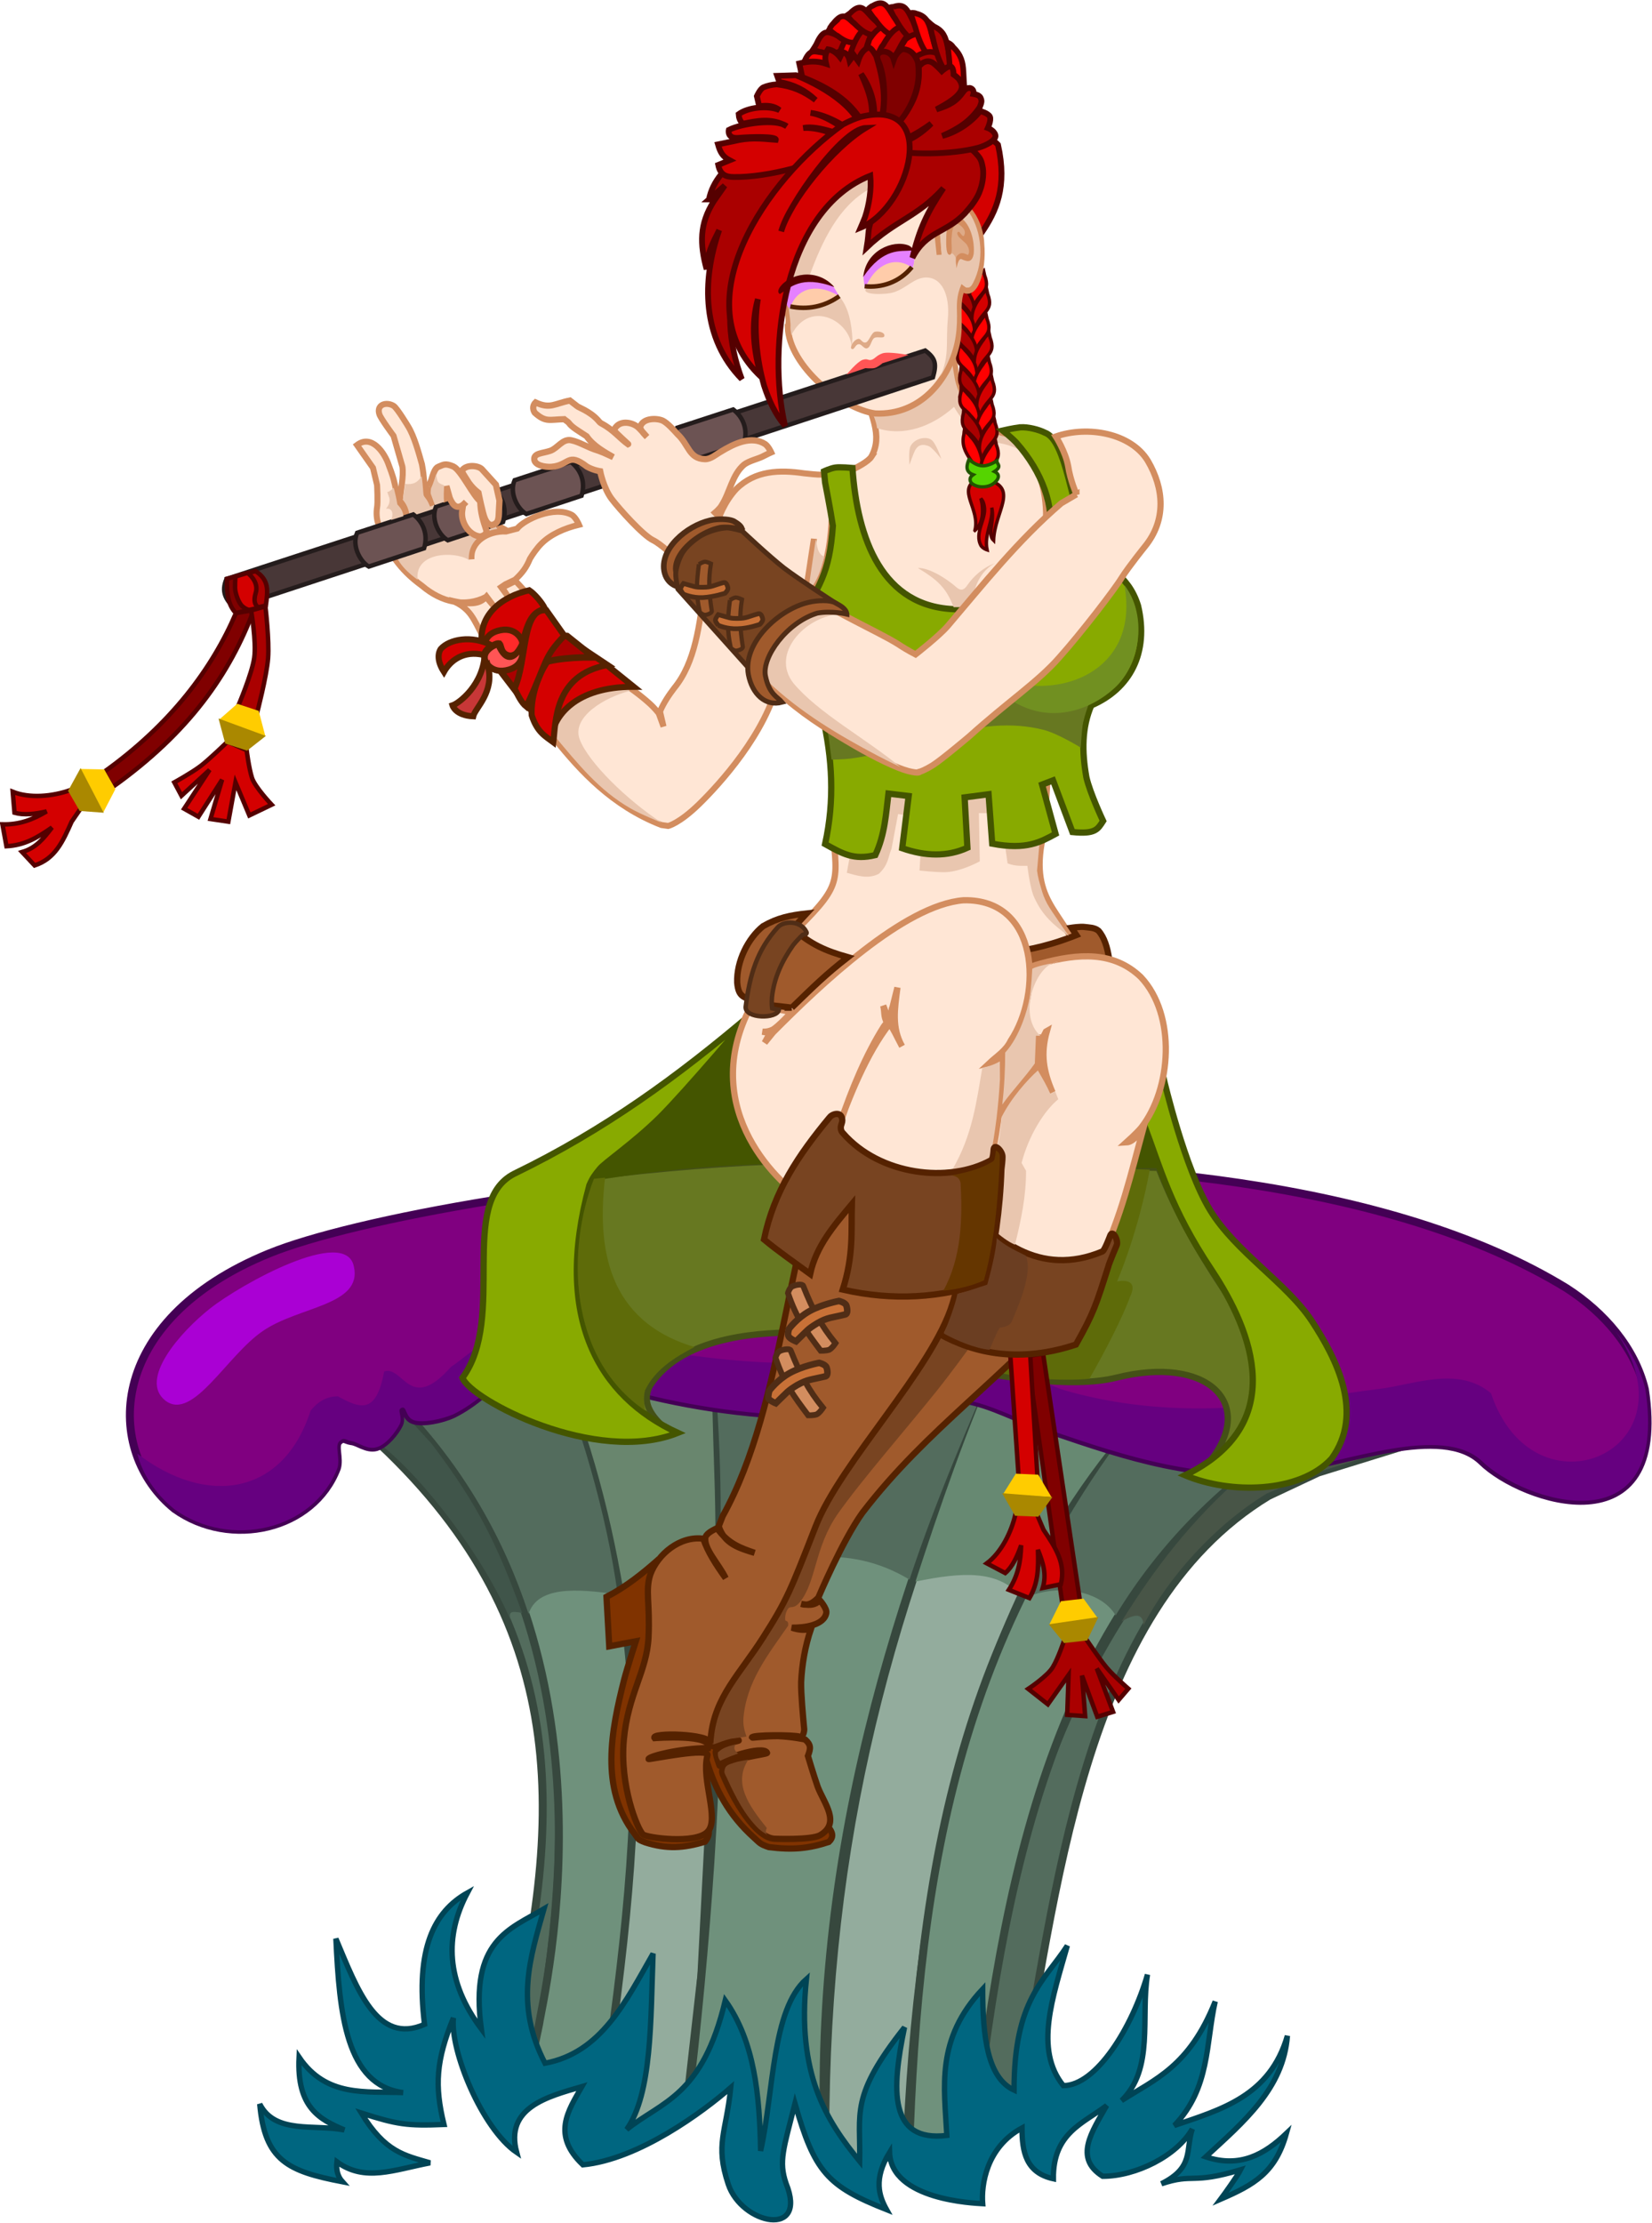 <?xml version="1.0" encoding="UTF-8" standalone="no"?>
<!-- Created with Inkscape (http://www.inkscape.org/) -->

<svg
   xmlns:dc="http://purl.org/dc/elements/1.1/"
   xmlns:cc="http://creativecommons.org/ns#"
   xmlns:rdf="http://www.w3.org/1999/02/22-rdf-syntax-ns#"
   xmlns:svg="http://www.w3.org/2000/svg"
   xmlns="http://www.w3.org/2000/svg"
   xmlns:sodipodi="http://sodipodi.sourceforge.net/DTD/sodipodi-0.dtd"
   xmlns:inkscape="http://www.inkscape.org/namespaces/inkscape"
   width="81.559mm"
   height="109.714mm"
   viewBox="0 0 288.99 388.749"
   id="svg4120"
   version="1.1"
   inkscape:version="0.91 r13725"
   sodipodi:docname="girl.svg">
  <defs
     id="defs4122" />
  <sodipodi:namedview
     id="base"
     pagecolor="#ffffff"
     bordercolor="#666666"
     borderopacity="1.0"
     inkscape:pageopacity="0.0"
     inkscape:pageshadow="2"
     inkscape:zoom="0.98994949"
     inkscape:cx="143.97059"
     inkscape:cy="387.64158"
     inkscape:document-units="px"
     inkscape:current-layer="layer1"
     showgrid="false"
     inkscape:window-width="1920"
     inkscape:window-height="1018"
     inkscape:window-x="-8"
     inkscape:window-y="-8"
     inkscape:window-maximized="1"
     fit-margin-top="0"
     fit-margin-left="0"
     fit-margin-right="0"
     fit-margin-bottom="0"
     inkscape:snap-page="true"
     inkscape:snap-bbox="true"
     inkscape:bbox-paths="true"
     inkscape:bbox-nodes="true" />
  <g
     inkscape:label="Layer 1"
     inkscape:groupmode="layer"
     id="layer1"
     transform="translate(18.328,-424.01)">
    <g
       id="g3529"
       transform="matrix(0.711,0,0,0.711,174.439,667.149)">
      <g
         id="g4498"
         transform="matrix(1.225,0,0,1.225,-212.115,-169.296)">
        <g
           id="g4477">
          <path
             id="path4959"
             sodipodi:nodetypes="cccccccccccc"
             inkscape:connector-curvature="0"
             class="st35"
             d="m 147.8,287.7 8.4,-7.3 c 7.8,-39.8 12.5,-98 50.4,-121 l 10,-4.7 16.8,-5.2 7.6,-2.9 -19.2,1 -15.2,3.7 -4.5,1.6 -0.5,1.6 c -35.8,31.9 -50.3,80.5 -53.3,126.7 l -0.5,6.5 z"
             style="fill:#536c5d;stroke:#37483e;stroke-width:1.6" />
          <path
             id="path4943"
             sodipodi:nodetypes="cccccc"
             inkscape:connector-curvature="0"
             class="st35"
             d="m 27.9,148.8 c 39.7,37.2 37.5,77.4 24.5,126.5 l 4.9,4.9 C 66.9,239.6 70,184.7 42,150.8 l -10.8,-9.9 -3.3,7.9 z"
             style="fill:#536c5d;stroke:#37483e;stroke-width:1.6" />
          <path
             id="path4945"
             sodipodi:nodetypes="ccccccc"
             inkscape:connector-curvature="0"
             class="st14"
             d="m 32,140.9 c 8.8,-10.6 14.9,-11.4 29,-13.7 27,60.6 20.2,109.8 9.9,164.5 l -1.3,-15.8 -12.8,5.3 3.3,-15.7 C 60.8,260.3 78.8,188.6 32,140.9 l 0,0 z"
             style="fill:#6f917c;stroke:#37483e;stroke-width:1.6" />
          <path
             id="path4947"
             sodipodi:nodetypes="cccccccccc"
             inkscape:connector-curvature="0"
             class="st6"
             d="m 71.2,292.1 13.2,-6.4 5.2,-2.6 3.1,-27.4 2.4,-46.4 1,-43 -0.3,-29.7 -1,-12.6 c -14.8,-1.7 -20.2,-0.9 -33.6,3.4 25.5,58.5 19,104.1 10,164.7 l 0,0 z"
             style="fill:#93ac9d;stroke:#37483e;stroke-width:1.6" />
          <path
             id="path4951"
             sodipodi:nodetypes="ccccccssc"
             inkscape:connector-curvature="0"
             class="st14"
             d="m 99.3,275.9 4.4,20.5 6.9,-22.3 7,19.1 C 114.5,231.5 132,178.6 153,129.7 c -20.2,-4.3 -38.8,-4.3 -58.5,-5.5 2.3,36.8 2.3,72.9 0,108.9 -1.1,16.4 -2.6,32.7 -4.6,49.1 -0.5,3.5 9.9,-9.8 9.4,-6.3 l 0,0 z"
             style="fill:#6f917c;stroke:#37483e;stroke-width:1.6" />
          <path
             id="path4955"
             sodipodi:nodetypes="ccczcc"
             inkscape:connector-curvature="0"
             class="st6"
             d="m 117.6,293.2 16.3,-1.3 c 2,-54 12.9,-114.8 51.2,-153.8 0,0 -11.5,-3.6 -16.8,-5 C 163,131.8 153.1,130 153.1,130 128.2,186.6 117,233 117.6,293.2 Z"
             style="fill:#93ac9d;stroke:#37483e;stroke-width:1.6" />
          <path
             id="path4957"
             sodipodi:nodetypes="cccccc"
             inkscape:connector-curvature="0"
             class="st14"
             d="m 134.4,291.9 13.1,-4.2 C 154,231.3 165,176.8 213.4,146 l -13.1,-3.9 -15.5,-3.9 c -39.9,45.7 -48.6,95.2 -50.4,153.7 z"
             style="fill:#6f917c;stroke:#37483e;stroke-width:1.6" />
          <g
             id="g4468">
            <path
               id="path4398"
               sodipodi:nodetypes="ccccccccccc"
               inkscape:connector-curvature="0"
               class="st2"
               d="m 241,146.5 -19.2,1 -15.2,3.7 -4.5,1.6 -0.4,2.2 c -10.8,9.5 -17.8,18.7 -24.6,29.6 2.8,-1.6 4.3,-1.7 4.4,0.8 4.8,-9.4 14.2,-20.1 24.8,-26.5 l 10.3,-4.3 16.8,-5.2 7.6,-2.9 z"
               style="fill:#485547" />
            <path
               id="path4400"
               sodipodi:nodetypes="cccccc"
               inkscape:connector-curvature="0"
               class="st66"
               d="m 31.2,140.9 -3.3,7.9 c 9,6.9 21.2,23.1 26.4,35.4 -0.2,-1.4 -0.1,-1.8 2.4,-1.3 -4.8,-13.2 -8.6,-21.4 -18.2,-34 l -7.3,-8 z"
               style="fill:#40554a" />
            <path
               id="path4402"
               sodipodi:nodetypes="ccccc"
               inkscape:connector-curvature="0"
               class="st16"
               d="m 61,127.2 c -14.1,2.3 -19.6,2.9 -28.4,13.6 12.6,13 20.6,27.6 25.4,42.3 1.7,-5.5 9.4,-5.2 17.9,-3.9 -2.2,-15.9 -7.3,-34 -14.9,-52 l 0,0 z"
               style="fill:#536c5d" />
            <path
               id="path4404"
               sodipodi:nodetypes="scccscs"
               inkscape:connector-curvature="0"
               class="st45"
               d="m 83.1,123.1 c -7.3,0 -12,1.2 -21.2,4.1 7.9,18.1 12.2,33.9 15.2,51.5 7,-5 12,-4.1 18.2,-2.5 0.3,-4.8 0.3,-12.4 0,-21.3 -0.3,-9.7 -0.7,-20.9 -0.5,-31.1 -4.6,-0.4 -8.3,-0.7 -11.7,-0.7 l 0,0 z"
               style="fill:#69866e" />
            <path
               id="path4406"
               sodipodi:nodetypes="cccccc"
               inkscape:connector-curvature="0"
               class="st16"
               d="m 94.5,124.2 c 1.6,17.3 2.7,34.7 1.7,52.2 13.2,-4.8 25.9,-7.7 38.3,-0.2 5.3,-16 12,-31.4 18.5,-46.5 -20.1,-4.2 -38.7,-4.3 -58.5,-5.5 z"
               style="fill:#536c5d" />
            <path
               id="path4408"
               sodipodi:nodetypes="ccccsc"
               inkscape:connector-curvature="0"
               class="st42"
               d="m 153,130 c -7.1,16.1 -12.4,31.6 -17.3,46.6 9.6,-2 16.4,-2.2 20.8,2.6 7.1,-15.2 16.8,-29.1 28.5,-41.1 0,0 -11.5,-3.6 -16.8,-5 C 162.9,131.8 153,130 153,130 l 0,0 z"
               style="fill:#678972" />
            <path
               id="path4410"
               sodipodi:nodetypes="cccccc"
               inkscape:connector-curvature="0"
               class="st16"
               d="m 184.8,138.1 c -11.7,13.4 -20.2,27.7 -27.2,41.8 7,-3.1 15.5,-1.4 18.3,3.5 9,-14.8 21.3,-27.2 37.5,-37.5 l -13.1,-3.9 -15.5,-3.9 z"
               style="fill:#536c5d" />
          </g>
          <path
             id="path4941"
             sodipodi:nodetypes="zcczccccczzzzzzccz"
             inkscape:connector-curvature="0"
             class="st29"
             d="m 5.9,110.7 c 33.2,-13.5 190.5,-36 260.6,7 7.6,4.9 13.7,12 15.7,20.3 4.9,32.3 -24.6,22.4 -32.7,14.5 -8.1,-7.9 -27.7,0.4 -39.4,1.7 -17.1,2.3 -32,-2.7 -47.2,-7.9 -6.6,-2.2 -12,-5.4 -17.4,-6.2 -27.4,6.2 -54.9,2.9 -78.7,-5.4 -13.2,-4.3 -14.7,3.7 -24,8.3 -2.4,1.1 -6.1,1.8 -7.9,1.2 -1.8,-0.6 -1.4,-2.9 -2.5,-2.5 -1.1,0.4 0.3,1.8 -0.4,3.3 -0.7,1.5 -2.7,4 -4.6,4.6 -1.9,0.5 -3.7,-1.1 -5,-1.2 -1.3,-0.2 -1.5,-0.9 -2.5,0 -1,0.9 0.2,3.4 -0.4,5.4 -4.7,12.4 -21.4,16.2 -32.6,8.2 -14.2,-11.5 -14.1,-37.8 19,-51.3 l 0,0 z"
             style="fill:#800080;stroke:#440055;stroke-width:1.6" />
          <path
             id="path4382"
             sodipodi:nodetypes="sscccccccsssssscccccsccccccccs"
             inkscape:connector-curvature="0"
             class="st37"
             d="m 63.4,124.8 c -5,-0.1 -9.3,1.6 -12.8,3.2 -3.5,1.6 -5.8,3.9 -8.2,5.5 -8.3,9.4 -9.5,-0.3 -13.4,0.9 -1.6,8.5 -4.6,7.6 -9.3,5 -2.1,0 -3.9,0.9 -5.5,2.9 -5.4,16.9 -20.7,19.4 -34.8,8.6 1.1,4.3 3.7,8.1 7.5,11.2 11.2,8 27.9,4.2 32.7,-8.3 0.6,-2 -0.6,-4.5 0.4,-5.4 1,-0.9 1.2,-0.2 2.5,0 1.3,0.2 3.1,1.8 5,1.2 1.9,-0.5 3.8,-3.1 4.6,-4.6 0.7,-1.5 -0.7,-2.9 0.4,-3.3 1.1,-0.4 0.7,1.9 2.5,2.5 1.8,0.6 5.5,-0.2 7.9,-1.2 9.3,-4.6 10.8,-12.6 24,-8.3 23.9,8.3 51.3,11.6 78.7,5.4 5.4,0.9 10.8,4 17.4,6.2 15.2,5.2 30.1,10.1 47.2,7.9 11.6,-1.3 31.3,-9.5 39.4,-1.7 8.1,7.9 37.6,17.8 32.7,-14.5 -1,-4.3 -3.2,-8.2 -6,-11.7 16.8,24 -16.4,38.3 -25,12.5 -6.6,-5.6 -15.6,-1.7 -22.4,-0.9 -4.2,0.5 -9.6,1.4 -14.3,2 -16.7,2.8 -33.3,2.8 -48.9,-1.7 -6.6,-2 -12.5,-7.6 -19.8,-8.4 -27.1,3.5 -38.9,4.4 -66.1,-0.3 -7,-1.7 -11.4,-4.6 -16.4,-4.7 z"
             style="fill:#660080" />
          <path
             id="path4979"
             sodipodi:nodetypes="ccccccccccccccccczccccccccccccccccccccccccccccccccccccc"
             inkscape:connector-curvature="0"
             class="st54"
             d="m 45.7,239.1 c -6.6,3.7 -10.5,11.1 -8.6,26.4 -9.5,4.2 -13.5,-7 -17.8,-17.2 0.7,15.1 2,29.4 13.5,30.9 -7.5,-0.3 -15.4,1 -20.9,-7.1 -0.5,10.2 4.2,12.5 9.1,14.6 -6,-1.2 -13.9,0.9 -17,-5.2 1,11.4 5.7,13.5 16.6,15.6 -0.9,-1 -1.3,-2.3 -1.1,-4 5.6,4.1 11.4,1.6 18.7,0.2 -5.1,-1.5 -9,-2.1 -13.8,-10 7.2,2.3 9.2,2.6 16.6,2.3 -1.9,-7.8 -1.6,-12.8 1.9,-21.4 -0.7,6.5 5.7,22.2 12.7,27 -2.4,-9 6.2,-11.2 13.1,-13.2 -2.8,4.9 -6.1,9.7 0.2,15.7 11.3,-1.1 24.2,-10.7 29.7,-15.5 -0.9,9 -3.2,11.3 -0.5,19.4 2.7,8.1 16.1,10.9 11.6,-0.2 -1.5,-4.4 -0.5,-6.9 1.8,-16 3.9,13.7 6.5,16.6 18.4,21.3 -1.5,-2.7 -2.7,-6.1 0.6,-11.5 0.3,9.6 17.1,10.2 18.7,10.3 -0.3,-3.7 0.7,-11.3 7.9,-15.2 0,4.8 0.8,9 6.3,10.2 -0.1,-9.2 6,-11.1 10.7,-14.7 -2.9,5.2 -6.7,10.5 -0.8,14.2 6.7,0 14.9,-4.1 18,-9.5 -1.4,4.3 0.4,7.7 -6.2,11 6.6,-2.2 5.9,0.2 15.9,-2.8 -0.6,1.2 -3.4,5.1 -4,5.9 6.7,-2.9 11,-5.3 13.2,-13.2 -4.4,4.2 -9.3,7 -16.2,4.7 7.6,-7 15.6,-13.7 16.4,-24.3 -3.5,12.1 -13.3,14.8 -22.7,18 7.2,-7.5 6.3,-16.5 8.2,-24.9 -5.2,13.1 -12.1,15.6 -18.8,19.9 6.6,-6.4 3.8,-16.7 5.2,-25.3 -3.1,10.7 -10.3,22.3 -16.9,22.3 -5.9,-7.3 -2.1,-17.8 0.8,-28.1 -4.6,7.1 -10.7,10.8 -10.7,29 -5.4,-2.5 -6.3,-10.9 -6.3,-20.3 -9.5,10.1 -7.7,19.7 -7.2,29.4 -11.7,1.4 -11.1,-9.2 -8.5,-21.7 -11,13.9 -8.8,17.1 -9,26.9 -6.7,-8.2 -12.7,-17.5 -10.7,-36.6 -7,6.2 -6.5,22.5 -9.2,34.5 -0.2,-11.2 -1.2,-21.9 -7.1,-30.2 -4.6,19.3 -12.7,20.2 -19.8,25.9 5.1,-7.3 4.8,-21.8 5.3,-35.3 -5.5,9.6 -10.4,19.9 -21.7,22 -6.2,-11.9 -2.9,-21.4 -0.2,-31 -6.9,4.1 -15,6.3 -12.6,24.1 -7.1,-9.5 -7.4,-18.6 -2.8,-27.3 l 0,0 z"
             style="fill:#006680;stroke:#004455;stroke-width:1.077" />
          <path
             id="path4390"
             sodipodi:nodetypes="zzzzz"
             inkscape:connector-curvature="0"
             class="st0"
             d="m 4.6,126.3 c -7.2,4.9 -14,18.1 -19.5,14 -5.5,-4.2 2.9,-13.8 9,-18.6 6.1,-4.8 27.1,-16.5 28.8,-8.4 1.8,7.9 -11.1,8 -18.3,13 l 0,0 z"
             style="fill:#aa00d4" />
        </g>
      </g>
      <g
         id="g4558"
         transform="matrix(1.096,-0.061,0.061,1.096,0.188,-3.497)">
        <path
           id="path3348"
           sodipodi:nodetypes="cccccczcccc"
           inkscape:connector-curvature="0"
           class="st17"
           d="m -40.3,-208.6 c -1.6,2.2 -10.4,4.8 -10.4,4.8 0.4,7.1 0.3,14.2 7,21.3 6.2,6.3 13,9.4 20.5,9.5 13.9,-0.7 17.9,-6.7 20.1,-13.6 3.9,-13.2 -2.2,-26.3 -10.4,-25.7 0,0 -2.8,-2.7 -4,-5.1 -1.3,-2.4 -2.9,-8.2 -2.9,-8.2 l -0.5,-9.6 -21.3,8.7 c 2.6,9 4.7,13.3 1.9,17.9 l 0,0 z"
           style="fill:#ffe6d5;stroke:#d38d5f;stroke-width:1.4" />
        <path
           id="path4305"
           sodipodi:nodetypes="cccc"
           inkscape:connector-curvature="0"
           class="st20"
           d="m -20.7,-277.1 c 7.6,11 -4.5,22.2 -0.6,34.3 1.8,-12.7 16.4,-14.8 13.2,-34 -2.3,-3 -13.6,-5.1 -12.6,-0.3 z"
           style="fill:#d40000;stroke:#550000;stroke-width:1.3" />
        <path
           id="path4632"
           sodipodi:nodetypes="cccccccccc"
           inkscape:connector-curvature="0"
           class="st7"
           d="m -40.3,-219.7 c 7.8,1.8 16.6,-4.7 19,-10.7 l 0.6,5.3 c 0.4,3.2 3.4,10.9 7.2,13.1 1.9,0 1.6,0.1 3.6,0.7 1.6,0.7 2,1.9 2.7,3 -1.8,-1.1 -4.2,-2 -7.3,-2.1 -2.7,-2.5 -5.1,-5 -6.7,-8.3 -5.1,4.1 -11.6,6.1 -17.5,3.8 0,-1.1 -0.8,-3.9 -1.6,-4.8 z"
           style="fill:#e9c6af" />
        <g
           id="g4634"
           transform="translate(-115.268,-41.113)">
          <g
             id="g4399"
             transform="matrix(0.752,0,0,0.752,682.705,146.303)">
            <path
               id="path4363"
               sodipodi:nodetypes="ccccc"
               inkscape:connector-curvature="0"
               class="st24"
               d="m -771.5,-469.4 c 1.8,5.8 -2.3,4.4 -4.8,11.3 -0.5,-3.9 -0.9,-6.4 2.9,-10.8 0.4,-0.7 1.7,-1.8 1.7,-1.8 0,0 0.1,0.6 0.2,1.3 z"
               style="fill:#ff0000;stroke:#550000" />
            <path
               id="path4361"
               sodipodi:nodetypes="ccccc"
               inkscape:connector-curvature="0"
               class="st43"
               d="m -780.2,-467.1 c -1.8,5.8 2.3,4.4 4.8,11.3 0.5,-3.9 0.9,-6.4 -2.9,-10.8 -0.4,-0.7 -1.7,-1.8 -1.7,-1.8 0,0 -0.1,0.5 -0.2,1.3 z"
               style="fill:#aa0000;stroke:#550000" />
            <path
               id="path4367"
               sodipodi:nodetypes="ccccc"
               inkscape:connector-curvature="0"
               class="st62"
               d="m -770.9,-463.8 c 1.8,5.8 -2.3,4.4 -4.8,11.3 -0.5,-3.9 -0.9,-6.4 2.9,-10.8 0.4,-0.7 1.7,-1.8 1.7,-1.8 0,0 0.1,0.6 0.2,1.3 z"
               style="fill:#d40000;stroke:#550000" />
            <path
               id="path4365"
               sodipodi:nodetypes="ccccc"
               inkscape:connector-curvature="0"
               class="st24"
               d="m -780.5,-460.8 c -1.8,5.8 2.3,4.4 4.8,11.3 0.5,-3.9 0.9,-6.4 -2.9,-10.8 -0.4,-0.7 -1.7,-1.8 -1.7,-1.8 0,0 0,0.5 -0.2,1.3 z"
               style="fill:#ff0000;stroke:#550000" />
            <path
               id="path4369"
               sodipodi:nodetypes="ccccc"
               inkscape:connector-curvature="0"
               class="st24"
               d="m -771.5,-456.4 c 1.8,5.8 -2.3,4.4 -4.8,11.3 -0.5,-3.9 -0.9,-6.4 2.9,-10.8 0.4,-0.7 1.7,-1.8 1.7,-1.8 0,0 0.1,0.6 0.2,1.3 z"
               style="fill:#ff0000;stroke:#550000" />
            <path
               id="path4371"
               sodipodi:nodetypes="ccccc"
               inkscape:connector-curvature="0"
               class="st43"
               d="m -780.2,-454.1 c -1.8,5.8 2.3,4.4 4.8,11.3 0.5,-3.9 0.9,-6.4 -2.9,-10.8 -0.4,-0.7 -1.7,-1.8 -1.7,-1.8 0,0 -0.1,0.5 -0.2,1.3 z"
               style="fill:#aa0000;stroke:#550000" />
            <path
               id="path4373"
               sodipodi:nodetypes="ccccc"
               inkscape:connector-curvature="0"
               class="st62"
               d="m -770.9,-450.8 c 1.8,5.8 -2.3,4.4 -4.8,11.3 -0.5,-3.9 -0.9,-6.4 2.9,-10.8 0.4,-0.7 1.7,-1.8 1.7,-1.8 0,0 0.1,0.6 0.2,1.3 z"
               style="fill:#d40000;stroke:#550000" />
            <path
               id="path4375"
               sodipodi:nodetypes="ccccc"
               inkscape:connector-curvature="0"
               class="st24"
               d="m -780.5,-447.9 c -1.8,5.8 2.3,4.4 4.8,11.3 0.5,-3.9 0.9,-6.4 -2.9,-10.8 -0.4,-0.7 -1.7,-1.8 -1.7,-1.8 0,0 0,0.6 -0.2,1.3 z"
               style="fill:#ff0000;stroke:#550000" />
            <path
               id="path4377"
               sodipodi:nodetypes="ccccc"
               inkscape:connector-curvature="0"
               class="st24"
               d="m -771.5,-443.4 c 1.8,5.8 -2.3,4.4 -4.8,11.3 -0.5,-3.9 -0.9,-6.4 2.9,-10.8 0.4,-0.7 1.7,-1.8 1.7,-1.8 0,0 0.1,0.6 0.2,1.3 z"
               style="fill:#ff0000;stroke:#550000" />
            <path
               id="path4379"
               sodipodi:nodetypes="ccccc"
               inkscape:connector-curvature="0"
               class="st43"
               d="m -780.2,-441.1 c -1.8,5.8 2.3,4.4 4.8,11.3 0.5,-3.9 0.9,-6.4 -2.9,-10.8 -0.4,-0.7 -1.7,-1.8 -1.7,-1.8 0,0 -0.1,0.5 -0.2,1.3 z"
               style="fill:#aa0000;stroke:#550000" />
            <path
               id="path4381"
               sodipodi:nodetypes="ccccc"
               inkscape:connector-curvature="0"
               class="st62"
               d="m -770.9,-437.8 c 1.8,5.8 -2.3,4.4 -4.8,11.3 -0.5,-3.9 -0.9,-6.4 2.9,-10.8 0.4,-0.7 1.7,-1.8 1.7,-1.8 0,0 0.1,0.6 0.2,1.3 z"
               style="fill:#d40000;stroke:#550000" />
            <path
               id="path4383"
               sodipodi:nodetypes="ccccc"
               inkscape:connector-curvature="0"
               class="st24"
               d="m -780.5,-434.9 c -1.8,5.8 2.3,4.4 4.8,11.3 0.5,-3.9 0.9,-6.4 -2.9,-10.8 -0.4,-0.7 -1.7,-1.8 -1.7,-1.8 0,0 0,0.6 -0.2,1.3 z"
               style="fill:#ff0000;stroke:#550000" />
            <path
               id="path4385"
               sodipodi:nodetypes="ccccc"
               inkscape:connector-curvature="0"
               class="st24"
               d="m -771.4,-430.8 c 1.8,5.8 -2.3,4.4 -4.8,11.3 -0.5,-3.9 -0.9,-6.4 2.9,-10.8 0.4,-0.7 1.7,-1.8 1.7,-1.8 0,0 0.1,0.5 0.2,1.3 z"
               style="fill:#ff0000;stroke:#550000" />
            <path
               id="path4387"
               sodipodi:nodetypes="ccccc"
               inkscape:connector-curvature="0"
               class="st43"
               d="m -780.1,-428.6 c -1.8,5.8 2.3,4.4 4.8,11.3 0.5,-3.9 0.9,-6.4 -2.9,-10.8 -0.4,-0.7 -1.7,-1.8 -1.7,-1.8 0,0 -0.1,0.5 -0.2,1.3 z"
               style="fill:#aa0000;stroke:#550000" />
            <path
               id="path4389"
               sodipodi:nodetypes="ccccc"
               inkscape:connector-curvature="0"
               class="st62"
               d="m -770.8,-425.2 c 1.8,5.8 -2.3,4.4 -4.8,11.3 -0.5,-3.9 -0.9,-6.4 2.9,-10.8 0.4,-0.7 1.7,-1.8 1.7,-1.8 0,0 0.1,0.5 0.2,1.3 z"
               style="fill:#d40000;stroke:#550000" />
            <path
               id="path4391"
               sodipodi:nodetypes="ccccc"
               inkscape:connector-curvature="0"
               class="st24"
               d="m -780.3,-422.3 c -1.8,5.8 4,8.9 4.8,14.8 0.5,-3.9 0.9,-9.8 -2.9,-14.2 -0.4,-0.7 -1.7,-1.8 -1.7,-1.8 0,0 -0.1,0.4 -0.2,1.2 z"
               style="fill:#ff0000;stroke:#550000" />
            <path
               id="path4393"
               sodipodi:nodetypes="ccccc"
               inkscape:connector-curvature="0"
               class="st24"
               d="m -770.8,-418.7 c 1.8,5.8 -2.3,4.4 -4.8,11.3 -0.5,-3.9 -0.9,-6.4 2.9,-10.8 0.4,-0.7 1.7,-1.8 1.7,-1.8 0,0 0.1,0.5 0.2,1.3 z"
               style="fill:#ff0000;stroke:#550000" />
            <path
               id="path4397"
               sodipodi:nodetypes="cscscccccccc"
               inkscape:connector-curvature="0"
               class="st62"
               d="m -778.6,-393.6 c 2.2,-1.7 2.6,-4.4 2.6,-6.5 0,-1.4 -0.1,-1.8 -0.3,-2.9 0.7,0.9 0.8,1.6 0.9,2.4 0.5,3.8 -3.6,7.7 -1.6,11.7 0.6,0.9 1.7,1.3 1.7,1.3 -0.7,-4.8 2.4,-8.5 2.1,-12.5 0.7,4.1 -1.9,7.8 0,9.8 0.8,-8.7 8.5,-15.1 -0.9,-18.2 -1.1,-0.3 -2,-0.4 -3.1,-0.2 -6.2,2.7 0.6,8.8 -1.4,15.1 l 0,0 z"
               style="fill:#d40000;stroke:#550000" />
            <path
               id="path4395"
               sodipodi:nodetypes="ccccccc"
               inkscape:connector-curvature="0"
               class="st11"
               d="m -779.2,-414.8 c 2.9,2.6 4.7,2.7 8.3,0.9 -0.1,1 1.6,1.6 -0.9,3.1 2,1.1 0.7,2.6 0.2,3 -1.7,1.8 -5.5,1.9 -7.3,0 -0.4,-0.7 -0.6,-1.6 0.7,-2.4 -2.5,-1.1 -1.7,-3.1 -1,-4.6 z"
               style="fill:#55d400;stroke:#225500" />
          </g>
        </g>
        <path
           id="path3357"
           sodipodi:nodetypes="ccccccccczsc"
           inkscape:connector-curvature="0"
           class="st50"
           d="m -57.4,-238.6 c -0.2,8.7 11.1,19 18.5,20.4 10.1,1 16.9,-6.7 19.1,-14.6 1.3,-4.7 0.1,-9 1.9,-12.3 2.6,2.5 5,-3.6 4.8,-9.7 0.2,-4.3 -2.8,-11.5 -7.3,-8.6 -2.3,1.6 -2.6,7.1 -2.3,10.7 -0.4,-2.9 0.1,-6.1 -0.5,-9 -4.3,-23.8 -41.1,-13.6 -38.7,3.4 1,5.6 2.2,6.8 2.3,9.1 0.1,2.2 -0.6,3.3 0.2,3.8 1.8,0.9 2.8,4.5 2,6.8 z"
           style="fill:#ffe6d5;stroke:#d38d5f;stroke-width:1.385" />
        <path
           id="path3381"
           sodipodi:nodetypes="cczzcccccccccc"
           inkscape:connector-curvature="0"
           class="st60"
           d="m -97.8,7.1 c -1.7,-2 -6.4,-5.8 -3.7,-10.5 8.3,-11.6 27.9,-10.4 33.6,-10.2 5.7,0.2 50.6,18 71,14.1 C 23.5,-3.4 34.1,7.8 23,20.3 37.3,10.4 34.6,-2.5 30.5,-14 23.7,-25 18.4,-35.6 15.1,-45.9 L -65.6,-52 c -15.5,-0.5 -31,0 -46.6,1 l -4.1,4.1 c -1,15.7 -3.2,31.5 8.7,45.8 l 2.4,4.4 6.5,3.4 0.9,0.4 z"
           style="fill:#677821;stroke:#445016;stroke-width:1.4" />
        <path
           id="path3377"
           sodipodi:nodetypes="ccczc"
           inkscape:connector-curvature="0"
           class="st57"
           d="m -74.6,-85.1 7.9,33.3 c -22.4,-1.5 -44.5,0.7 -66.7,4.1 0,0 24.1,-11.3 33.6,-17.6 9.6,-6.3 25.2,-19.8 25.2,-19.8 l 0,0 z"
           style="fill:#445500;stroke:#445500" />
        <path
           id="path3379"
           sodipodi:nodetypes="czzccccc"
           inkscape:connector-curvature="0"
           class="st68"
           d="m -74,-85.5 c 0,0 -15.8,16.7 -21.9,22.1 -6.1,5.4 -13,9.5 -14.1,10.8 -1.1,1.2 -1.7,1.9 -2.5,3.5 -9.7,29.2 -0.6,47.3 16.7,56.5 -18.7,6.3 -46,-10 -47.5,-15 10.7,-13 1,-39.2 14.1,-45 20.8,-8.7 37.8,-19.7 55.2,-32.9 l 0,0 z"
           style="fill:#88aa00;stroke:#445500;stroke-width:1.4" />
        <path
           id="path3366"
           sodipodi:nodetypes="ccccccccczzzzccc"
           inkscape:connector-curvature="0"
           class="st22"
           d="m -94.1,37 c -2.9,3 -5.9,5.8 -9.7,7.8 l 3.5,11.1 5.7,-0.8 c 0,0 -0.4,5.7 -0.4,8.5 0.1,11.2 0.6,24.7 11.2,35.3 1.3,1.3 1.2,1.5 3.2,2.3 5.4,1 9,0.8 13.5,-0.4 2.3,-1.9 -0.7,-3.7 -1.4,-5.8 0,0 -7.5,1.4 -10.1,0.6 -2.6,-0.8 -2.1,-0.4 -4.2,-2.9 -2.1,-2.5 -4.5,-8 -5.7,-12.6 -1.2,-4.6 -0.6,-10 -0.8,-14.2 C -89.5,61.7 -89.7,55 -89.7,55 l -2.1,-9.3 -2.3,-8.7 z"
           style="fill:#803300;stroke:#552200;stroke-width:1.4" />
        <path
           id="path4774"
           sodipodi:nodetypes="cccccccc"
           inkscape:connector-curvature="0"
           class="st25"
           d="m 8.8,-46 c -1.3,1.6 -0.3,2 -0.6,4.6 C 4,-31 -27.4,-13.1 -24,-2.5 -18.8,-0.1 -6.1,0.7 -3,0.4 0.8,-5.4 5.4,-13.3 7.1,-17.4 9.6,-21.9 4.4,-21 4.4,-21 9.2,-31 12,-40.9 13.1,-45.6 L 8.8,-46 Z"
           style="fill:#5e6b09" />
        <path
           id="path3383"
           sodipodi:nodetypes="ccssssssscccccssssscccccccccczzzzcczcc"
           inkscape:connector-curvature="0"
           class="st28"
           d="m -92.2,62.3 c 0,0 -0.3,8.3 0,12 0,1 -0.9,3.2 0.5,3.7 0.3,0.1 5.9,-1.8 5.7,-1 0,0.1 -3.8,0.5 -5.2,2 -0.4,0.4 0.8,4 0.6,3.3 -0.5,-1.3 10.2,-4.1 10.8,-2.2 0.1,0.4 -8.6,0.6 -10,2.8 -0.5,0.8 -0.2,1.2 -0.2,1.4 2.2,6.2 6.5,14.5 10.7,15.1 0,0 8.1,0.8 10.3,-0.2 4.9,-2.5 1.3,-7.1 0.1,-10.9 -0.7,-2.4 -1.8,-7 -1.8,-7 0.7,-1.6 0.9,-2.4 -0.4,-3.7 0.1,0 -2.9,-0.8 -6,-1.1 -2.9,-0.2 -5.9,0.1 -5.9,0 -0.3,-0.7 9.9,-0.1 10.7,0.4 0.7,0.4 1.1,-1.2 1.1,-1.6 -0.1,-2.9 -0.3,-7.9 -0.1,-10.6 0.4,-3.9 1.3,-7.9 2.9,-11.9 -1.4,0.5 -3.1,0.1 -4.3,-0.4 2.7,0.2 7.3,-0.1 7.9,-2.9 0.2,-1 -1.3,-2.9 -1.3,-2.9 -1.3,1.3 -2.9,0.9 -4.2,0.6 1.5,0.6 2.7,-0.1 3.9,-1.2 0,0 6,-12.3 10.9,-18.4 15.6,-18.2 34,-28.7 49.3,-45.2 3.4,-3.7 7.2,-9.2 7.2,-9.2 -13.5,4.1 -19.1,-3 -28,-10.1 0,0 -2.8,5.6 -4.4,8.3 -1.6,2.7 -3,4.8 -4.9,8 -1.9,3.2 -3.3,6.4 -6.5,11.2 -3.2,4.8 -9.5,12.2 -13.4,17.2 -3.8,5 -7,8.7 -9.6,12.8 -5.4,11.8 -12,21.3 -20.1,30.8 -2.1,2.5 -4.3,4.5 -5.2,6.4 -1.1,2.1 -1.1,4.5 -1.1,4.5 l 0,0 z"
           style="fill:#a05a2c;stroke:#552200;stroke-width:1.4" />
        <path
           id="path3362"
           sodipodi:nodetypes="ccczzzcccczzzccc"
           inkscape:connector-curvature="0"
           class="st17"
           d="m -62.6,-104 c 11,-9.8 9.2,-10.1 8.9,-24.1 -0.1,-3 1.2,-8.1 1.2,-8.1 0,0 9.6,-2.3 14.6,-2.7 5.1,-0.4 9.7,-0.4 14.2,0 4.5,0.4 9.7,1.2 12.8,2.1 3.1,0.8 6,2.3 6,2.3 0,0 -1,8.4 -1.4,11.8 -4.8,15.6 3.3,17.8 6.2,28.3 0.5,1.9 0.6,7.6 0.6,7.6 0,0 -6.7,3.3 -13.6,4.3 -6.9,1 -18.9,1.1 -26,0.4 -7.1,-0.7 -11.6,-1.8 -16.5,-3.5 -4.9,-1.7 -13,-6.2 -13,-6.2 l -2.7,-2.5 c 0.1,0 3,-5 8.7,-9.7 l 0,0 z"
           style="fill:#ffe6d5;stroke:#d38d5f;stroke-width:1.4" />
        <path
           id="path4172"
           sodipodi:nodetypes="zzcczcccccz"
           inkscape:connector-curvature="0"
           class="st28"
           d="m -11.6,-96.4 c 1.6,-0.1 5.4,-0.9 7.2,-1.4 1.9,-0.5 4,-1.2 4,-1.2 l -1,-1.7 c 0,0 2,-0.2 3,0 1,0.2 2.1,0.2 3,1 2.4,3 2.4,9.5 1.7,13 -0.5,1.1 -1.1,1.7 -2.2,2.3 -6.6,2.1 -13.1,2.4 -19.9,1.7 1.8,-4.6 2.7,-9 1.9,-13.9 0,0.1 0.7,0.3 2.3,0.2 l 0,0 z"
           style="fill:#a05a2c;stroke:#552200;stroke-width:1.4" />
        <path
           id="path4177"
           inkscape:connector-curvature="0"
           class="st69"
           d="m 14.9,-45.9 -10.3,-0.4 8.3,-8.7 2,9.1 z"
           style="fill:#445500" />
        <path
           id="path4175"
           sodipodi:nodetypes="cczzcczc"
           inkscape:connector-curvature="0"
           class="st68"
           d="m 12.3,-56 c 2.5,-5.5 3.9,-6.6 5.1,-9.5 0,0 3.5,20 8.7,29.7 5.2,9.7 16.3,17.3 21.4,26.1 5.1,8.8 10.6,21.3 2.7,31 C 42.6,28.7 27,28 17.2,23.2 41,13.2 34.2,-7.9 25.7,-22.4 17.2,-36.8 15.5,-45.9 12.3,-56 Z"
           style="fill:#88aa00;stroke:#445500;stroke-width:1.4" />
        <path
           id="path3389"
           sodipodi:nodetypes="ccccccczccccccccccccc"
           inkscape:connector-curvature="0"
           class="st17"
           d="m -28.7,-85.3 c 0,0 14.7,-6.8 20.1,-7.8 8.4,-1.8 16.3,-1.9 22.1,4.3 7.5,8.9 5.5,25.4 -1.8,33.7 -1,1.1 -3.5,3.1 -3.5,3.1 1.6,0 2.9,-1.9 3.9,-2.7 C 9,-45.4 6,-35 0.8,-25.9 c 0,0 -9.8,3.2 -17.1,-0.6 -7.3,-3.8 -12.6,-11.8 -12.6,-11.8 l 5.7,-14.8 c 2,-5.4 5.3,-9.9 9.2,-13.7 1.4,-1.4 3.5,-3.2 3.5,-3.2 l 2.8,5.9 c -1.8,-4.9 -2.2,-8.8 -0.5,-13.8 l -0.2,0.1 -1,1.7 -0.3,7.4 c -0.8,-2.7 -0.4,-5.7 -0.5,-8.5 l -0.5,6.2 c -5.9,5.8 -10.4,11.2 -13.8,18.8 -7,-6.9 -9.6,-17.2 -4.2,-33.1 l 0,0 z"
           style="fill:#ffe6d5;stroke:#d38d5f;stroke-width:1.4" />
        <g
           id="g4725"
           transform="translate(-115.361,-40.861)">
          <path
             id="path5516"
             sodipodi:nodetypes="ccccc"
             inkscape:connector-curvature="0"
             class="st8"
             d="m 107.5,91.2 -4,0.1 -4.8,-55.9 3.6,-0.3 5.2,56.1 z"
             style="fill:#800000;stroke:#550000" />
          <path
             id="path5500"
             sodipodi:nodetypes="ccccc"
             inkscape:connector-curvature="0"
             class="st62"
             d="m 95.3,63.3 -0.4,-31.5 4.5,1.9 0.1,29.4 -4.2,0.2 z"
             style="fill:#d40000;stroke:#550000" />
          <path
             id="path5504"
             inkscape:connector-curvature="0"
             class="st33"
             d="m 94.7,61.6 5,0.5 2.7,5.2 -10.8,-1.3 3.1,-4.4 z"
             style="fill:#ffcc00" />
          <path
             id="path5506"
             sodipodi:nodetypes="cccccccccccc"
             inkscape:connector-curvature="0"
             class="st62"
             d="m 94.2,70.4 c -1.2,4.3 -3.8,8.7 -7.1,10.9 l 4,2.4 c 1.7,-1.3 2.9,-3.6 3.9,-6 -0.3,3.7 -1.1,6.8 -3.3,9.8 l 4.5,2.1 c 2.2,-3.3 2.4,-6.7 2.5,-10.7 1,3 1.7,5.6 0.6,8.6 l 4.1,-0.6 c 1.4,-4.6 -0.7,-8.2 -3.2,-12.4 l -1.3,-3.6 -4.7,-0.5 z"
             style="fill:#d40000;stroke:#550000" />
          <path
             id="path5508"
             sodipodi:nodetypes="ccccc"
             inkscape:connector-curvature="0"
             class="st1"
             d="m 91.4,65.8 11.2,1.5 -3.4,4.2 L 94,71 91.4,65.8 Z"
             style="fill:#aa8800" />
          <path
             id="path5510"
             inkscape:connector-curvature="0"
             class="st33"
             d="m 108.3,90.4 -5.1,0.3 -2.9,5.1 10.9,-0.9 -2.9,-4.5 z"
             style="fill:#ffcc00" />
          <path
             id="path5512"
             sodipodi:nodetypes="czccccccccccczcc"
             inkscape:connector-curvature="0"
             class="st43"
             d="m 108.2,99.2 c 0,0 2.9,4.9 4.4,6.9 1.5,2 4.6,5 4.6,5 l -2.3,2.4 -4.5,-7.3 3.1,9.9 -3.6,0.9 -2.9,-9.4 0.2,9.1 -4,-0.5 0.8,-8.9 -5,6.3 -4.2,-3.7 c 0,0 4.6,-2.7 5.8,-4.6 1.3,-1.9 2.8,-5.7 2.8,-5.7 l 4.8,-0.4 z"
             style="fill:#aa0000;stroke:#550000" />
          <path
             id="path5514"
             sodipodi:nodetypes="ccccc"
             inkscape:connector-curvature="0"
             class="st1"
             d="m 111.4,94.7 -11.2,1 3.2,4.4 5.2,-0.3 2.8,-5.1 z"
             style="fill:#aa8800" />
        </g>
        <path
           id="path4937"
           sodipodi:nodetypes="cccccccccccscscccccccccccccccccccc"
           inkscape:connector-curvature="0"
           class="st65"
           d="m -35.5,-11.5 c -9.2,14.1 -20.3,25 -29,39.2 -3.8,6.7 -6.2,14.2 -10.7,20.9 -4.5,7.4 -11.5,13.9 -15.8,22.1 -0.5,1.4 -0.7,4.1 -0.7,5.7 0,0.7 -0.7,1.1 0.2,1.1 1,-0.3 2.5,-0.8 3.7,-1 l 3.6,-0.3 c 0,0 -0.7,-2 -0.5,-3.9 1.1,-8.4 6.4,-14.2 11.2,-20.4 0.2,-1.4 -0.6,-0.8 -0.6,-1.4 0,-0.7 0.2,-1.7 0.8,-2.4 0.6,-0.7 1.2,0.3 2.7,-1.3 4,-4.4 3.9,-12 9.6,-19.3 5.7,-7.2 15.7,-17.4 23.7,-26.3 3.4,-3.8 7.8,-9.2 7.8,-9.2 l -3.7,-1.8 -2.3,-1.7 z m -51.2,89.3 c -1.5,0.3 -2.9,0.5 -4.1,1.6 -0.1,0.7 0,1.3 0.4,1.9 1.4,-0.6 2.7,-1 4.1,-1.4 -1,-0.9 -0.9,-1.5 -0.4,-2.1 z m 2.6,3.6 c 0,0 -2.2,0.2 -3.2,0.5 -1.4,0.4 -2.1,0.4 -2.3,1.9 0,0.5 0.4,1.1 0.6,1.7 1.6,4.1 3.4,8.2 6.4,11.5 0.5,0.5 1.3,1.1 1.9,1.5 -0.4,-0.4 -0.5,-0.8 -0.1,-1.6 -3.8,-5.3 -7,-10.4 -3.3,-15.5 z m 3.3,17 c 0.1,0.1 0.3,0.3 0.5,0.4 0,0 -0.3,-0.2 -0.5,-0.4 z"
           style="fill:#784421" />
        <path
           id="path3385"
           sodipodi:nodetypes="csssscsscccc"
           inkscape:connector-curvature="0"
           class="st3"
           d="m -30.7,-46.1 c 0.9,-0.6 3.5,-0.3 2,1.3 -1,1.1 -0.8,0.7 -1,1.1 -0.3,0.6 -0.3,1.2 0,1.6 6.7,10.3 16.9,19.3 31.2,14.2 0.5,-0.2 1.9,-3.4 1.9,-3.4 0.6,-1.5 1.8,1 1.4,2.1 -0.2,0.4 -2.1,4.3 -2.2,4.8 -3.2,8.4 -3.8,10.1 -8.2,17 -25.4,6.9 -40,-10.6 -46.4,-21 5.6,-9.5 11.8,-12 21.3,-17.7 l 0,0 z"
           style="fill:#784421;stroke:#552200;stroke-width:1.4" />
        <path
           id="path3364"
           sodipodi:nodetypes="ccccccccczzzzccc"
           inkscape:connector-curvature="0"
           class="st22"
           d="m -101.6,35.4 c -3.8,3 -7.7,5.8 -12.2,7.8 l 0,11.1 6,-0.8 c 0,0 -2.2,5.7 -3.1,8.5 -3.5,11.2 -6.8,23.9 0.4,34.5 0.9,1.3 0.5,1.3 2.3,2.1 4.7,1.8 8.5,1.8 13.4,0.6 1.9,-2.1 0.5,-3.6 0.4,-5.8 0,0 -8,1.4 -10.3,0.6 -2.3,-0.8 -2,-0.4 -3.3,-2.9 -1.3,-2.5 -1.9,-8 -1.7,-12.6 0.3,-4.6 2.6,-10 3.7,-14.2 1.1,-4.2 3.1,-10.9 3.1,-10.9 l 0.8,-9.3 0.5,-8.7 z"
           style="fill:#803300;stroke:#552200;stroke-width:1.4" />
        <path
           id="path3353"
           sodipodi:nodetypes="ccccscscsccszzccccczzzczcc"
           inkscape:connector-curvature="0"
           class="st28"
           d="m -24,-48.7 c -1.9,9.7 -3.4,16.1 -8.7,30.6 -5.3,14.5 -27,34.1 -33.4,48.1 -6.4,14 -7.3,16.1 -13.2,24.3 -5.6,7.8 -11.5,12.6 -12.9,21.6 -0.1,0.4 -0.1,0.9 -0.2,1.3 0.2,-2.1 -13.4,-3.2 -12.4,-1.8 0,0 13.2,-0.3 11.9,2.9 -6.6,-0.3 -13.4,1.1 -13.5,1.7 0,0.2 14.2,-2 13.2,0 -1.7,5.3 2,14.4 -0.9,17 -2.8,2.7 -13.7,0.6 -14.5,-0.2 -1.2,-1.3 -4.6,-11.2 -3.1,-21.4 1.5,-10.2 6,-15 6.8,-22.6 0.8,-7.7 -0.2,-10.5 1.2,-14.1 1.9,-4.4 7.1,-8.3 12.3,-7.3 0.8,3 2.6,6.1 4.5,9.1 -1.3,-3.2 -4.7,-7 -4,-9.5 0.5,-0.9 1.8,-1.4 2.7,-1.8 2.3,3.7 5.2,4.8 8.1,6 -3.3,-1.2 -6.7,-2.4 -7.7,-6.4 l 1,-2.2 c 15.7,-24.9 17.8,-63.3 30.5,-83.9 1.7,3.4 7.2,7 14.1,9.2 7.1,2.1 12.9,1.4 18.2,-0.6 l 0,0 z"
           style="fill:#a05a2c;stroke:#552200;stroke-width:1.4" />
        <path
           id="path3387"
           sodipodi:nodetypes="cccccccccccccccccccccczcccc"
           inkscape:connector-curvature="0"
           class="st17"
           d="m -69.5,-81 c 11,-9.9 30.9,-26.9 44.3,-27.2 16.9,0.6 16.5,21.7 8.8,32 -1.2,2.2 -3.2,3.2 -5.1,4.8 1.2,-0.2 2.2,-0.6 3.1,-1.5 -0.5,7.8 -1.8,15.6 -3.9,23.2 -12.2,5.7 -27.8,0.1 -34.3,-8 3.3,-7.9 7.7,-17.4 13.3,-23.8 0.8,1.2 1.3,2.6 2.5,5.2 -2.1,-4.3 -1.2,-8.4 -0.3,-13.2 l -1.8,5.8 0.4,2.7 -0.6,-1.8 -0.1,0.4 c -0.7,0.1 -0.6,-1.4 -1.3,-3.2 0.3,1.6 -0.1,2.2 0.6,3.8 l -0.7,0.8 c -4.5,6.3 -8,13.8 -10.7,20.4 -0.9,4 -0.9,3.5 -1.7,4.3 -2.2,4.7 -4.2,9.4 -6.2,14.1 -7,-4.5 -23.6,-22.2 -11.6,-43.8 3.5,-0.8 6.4,-0.3 9.7,0.7 0,0 -3.3,3.2 -4.5,3.7 -1.2,0.5 -2.3,0.3 -2.3,0.3 l 1.7,0.4 -1.3,2.1 2,-2.2 z"
           style="fill:#ffe6d5;stroke:#d38d5f;stroke-width:1.4" />
        <path
           id="path4672"
           sodipodi:nodetypes="ccsccc"
           inkscape:connector-curvature="0"
           class="st7"
           d="m -23.1,-70.5 c 1.4,-0.2 2.6,-0.5 4,-1.2 -0.1,1.6 -0.1,2.5 -0.2,4 -0.6,5.5 -1.7,12 -3.2,17.5 -3.1,1.9 -5.2,1.8 -8.7,2.3 5.1,-7.6 6.4,-15.3 8.1,-22.6 l 0,0 z"
           style="fill:#e9c6af" />
        <path
           id="path4676"
           sodipodi:nodetypes="cccccccccccc"
           inkscape:connector-curvature="0"
           class="st7"
           d="m -10.7,-69.2 c 0.9,1.8 1.8,3.5 2.5,5.4 l 1.1,-0.5 0.6,1.8 c -3.3,2.4 -7.1,7.8 -9,13.8 l 0.9,1.8 c -0.3,5.7 -1.7,10.9 -3.4,16.4 -1.6,-0.8 -3.2,-2.2 -4.7,-3.7 l 1.1,-16.7 0.8,-1.5 c 0.9,-2.6 1.4,-6.8 1.4,-6.8 2.3,-4.1 6.3,-8.1 8.7,-10 l 0,0 z"
           style="fill:#e9c6af" />
        <path
           id="path3351"
           sodipodi:nodetypes="csssscsscccccc"
           inkscape:connector-curvature="0"
           class="st3"
           d="m -57.9,-61.3 c 0.7,-0.8 2.9,-1.3 2.8,0.9 0,0.3 -0.3,0.9 -0.4,1.3 -0.1,0.7 0.1,1.2 0.4,1.5 7.7,9.9 23.1,12.6 32.8,7.9 0.5,-0.2 0.7,-2.3 0.7,-2.3 0.2,-1.6 2,0.4 1.9,1.7 0,0.5 -0.3,2.3 -0.4,2.8 -0.8,9 -2.5,17.3 -4.9,25.1 -10.3,2.9 -21,3 -32.1,-0.2 2.9,-7.6 2.6,-13 3.1,-19 -4.2,4.5 -8.5,8.9 -10.2,15.1 -3.4,-2.8 -6.9,-5.5 -9.9,-8.3 2.8,-10.6 8.7,-18.4 16.2,-26.5 l 0,0 z"
           style="fill:#784421;stroke:#552200;stroke-width:1.4" />
        <path
           id="path4167"
           sodipodi:nodetypes="ccczccczzzccccccccczzcccccczzzzczzzzccccccccccccccccczccccccczcccccc"
           inkscape:connector-curvature="0"
           class="st15"
           d="m -54.2,-190.9 -2.3,10.9 c 0,0 -5.5,15.2 -7.4,20.2 -3.4,11.8 -14.6,22.7 -19.3,26.8 -4.7,4.1 -7.2,4.5 -7.2,4.5 l -1.5,-0.3 c -10.8,-4.9 -17.5,-13.2 -22.6,-20.3 -3.2,-4.4 -9.3,-13.7 -12.3,-18.8 -3,-5 -3.9,-9 -5.8,-11.2 -1.9,-2.2 -4.1,-2.7 -4.1,-2.7 5.4,1.7 7.1,1.1 8.5,-0.3 l 1.4,2.1 -1.5,-2 c -4.8,2.1 -10,0.7 -14.2,-3.3 -4.9,-4 -7.3,-8.1 -8.9,-14 -0.5,-1.5 -0.4,-3 -0.2,-4 0.3,-1.2 0.3,-5.1 0.3,-5.1 l -0.7,-3.9 -3.3,-5.3 c 3.4,-2.3 6.1,2 6.9,5 0,0 0.8,2.4 1,3.8 0.3,1.4 0.6,4.6 0.6,4.6 1,0.9 1.6,2.9 1.2,4.2 1.1,-1.3 0.3,-3.3 -0.8,-4.6 0.3,-2.5 1.2,-5.3 1,-7.6 l -1.6,-7 c 0,0 -2.7,-4.1 -2.9,-5 -0.6,-2.2 1.7,-2.8 3.3,-1.7 0.8,0.6 3,4.8 3,4.8 1.2,2.2 2,5.9 2.6,8.6 0.4,3.1 0.2,4.5 0.4,6.7 l 1.2,2.3 -1.1,-2.4 1.3,2.8 -0.8,-2.8 c 0.1,-4.6 5,-5.4 7.1,-2.8 2.1,2.6 0.6,-0.3 1.7,-1.2 2.3,-1.2 3.7,0.7 4,2.7 0.1,0.8 -0.2,1.1 -0.2,2.1 0.5,3.2 1,6.3 3.9,8.1 -4,0.4 -7.6,2.3 -7.6,6.4 -0.1,-3.9 4,-6.2 8.1,-5.8 l 2.5,-0.5 c 1.8,-2 8.6,-4.7 12.4,-2.4 0.9,0.6 1.5,2.3 1.5,2.3 -3.3,0.6 -6.5,1.8 -8.7,3.8 -1,0.9 -2.1,2.3 -2.7,3.2 -0.9,1.9 -1.9,3.1 -3.6,4.5 l -2.2,0.9 -1,0.6 1.5,2.3 -1.3,-2.2 3.1,-1.3 c 5.2,6.1 9.8,13.3 14.9,17.8 5.1,4.6 9.3,7 13.5,11.2 1.2,1.2 2,2.4 2,2.4 l 0.9,3 -0.6,-3.4 c 0.9,-1.9 2.3,-3.7 3.5,-5.1 10,-10.9 5.8,-33.4 16.3,-43.7 4.5,-4 10,-3.8 15.4,-2.7 1.3,0.2 2.9,0.5 3.9,0.5 1,0 1.9,-0.2 1.9,-0.2 0,0 0.1,6.6 -0.1,9.5 -0.5,5.1 -1.4,10.3 -3.8,14.5 -1.1,1.9 -4.2,5 -4.2,5 1.5,-3 2,-6.1 2.6,-9.3 l 1.1,-5.2 z"
           style="fill:#ffe6d5;stroke:#d38d5f;stroke-width:1.345" />
        <path
           id="path4656"
           sodipodi:nodetypes="cccccc"
           inkscape:connector-curvature="0"
           class="st7"
           d="m -131.7,-190.5 c -3,-2.2 -12.1,-2.5 -11.7,3.8 -3.7,-3 -4.6,-5.2 -5.2,-7.9 7.5,-2 15,-4.1 22.5,-6.2 -0.2,1.5 0.2,2.6 1.2,3.7 -3.6,0.3 -6.8,2.7 -6.8,6.6 z"
           style="fill:#e9c6af" />
        <path
           id="path4666"
           sodipodi:nodetypes="cccc"
           inkscape:connector-curvature="0"
           class="st7"
           d="m -53.8,-190.8 c 0.3,1.1 0,3.2 1.7,4 -1.1,3.3 -1.6,4.9 -4.1,7.8 l 2.4,-11.8 z"
           style="fill:#e9c6af" />
        <path
           id="path4768"
           sodipodi:nodetypes="cccccccczzccccccczzccccccc"
           inkscape:connector-curvature="0"
           class="st7"
           d="m -49.8,-120.8 -1.2,5 c 2.1,0.7 4.7,1.8 7.2,0.6 2.3,-2 2.2,-3.6 3.1,-5.4 l 1.9,-7.7 3.9,0.8 1.6,0.1 -1.4,12 c 0,0 4.1,0.7 6,0.7 1.9,0 3.9,-0.6 5.1,-1 1.2,-0.4 2.5,-1 2.5,-1 l 0.4,-10.8 4.8,0.3 1,11.3 c 1.8,0.8 3.1,0.7 4.4,0.8 0,0 0.3,5.3 1.2,7.3 1.5,3.9 4,6.4 7.2,8.9 0,0 -3.7,-5.9 -4.4,-7.4 -0.7,-1.5 -0.9,-2.3 -1.2,-3.6 -0.3,-1.3 -0.6,-2.6 -0.7,-4 1,-7 2.1,-14 3.1,-21 l -16.5,0.6 -13.5,-0.4 -12.3,-0.6 -0.9,7 -1.3,7.5 z"
           style="fill:#e9c6af" />
        <path
           id="path3352"
           sodipodi:nodetypes="ccccccsccccccccccccccccccccccccc"
           inkscape:connector-curvature="0"
           class="st68"
           d="m -6.6,-213.3 c -1.7,0.1 -4,0.5 -4,0.5 0,0 1.9,1.7 2.9,2.9 11,13.9 9,31.3 -9.8,35.9 -1.8,0.4 -3.6,0.7 -5.8,0.6 -16.5,-1.3 -21.2,-17 -21.4,-32.9 0,0 -2.8,-0.4 -3.8,-0.3 -1.1,0.1 -2.6,0.7 -2.6,0.7 l 0.1,2.5 c 0,0 0.9,6.5 1.2,9.8 -1.4,10.9 -3.7,13 -9.7,22.5 -2.3,6.7 -0.2,14.7 5,19.7 1.7,9.9 1.7,19.2 -1,28.9 3.8,2.4 6.2,4 11.1,3.1 2.4,-4.5 2.9,-9.1 3.7,-13.6 l 4.5,0.8 -2.1,11.6 c 5.1,2.1 10,2.5 14.6,0.7 l 0,-11.3 5.4,-0.4 0.2,11.1 c 7.6,1.9 10.9,0.2 14.3,-1.4 l -2.4,-11.2 2.5,-0.8 3.7,11.8 c 5.1,0.8 5.7,-0.3 7,-2.1 0,0 -2.6,-6.4 -3.2,-10 -0.7,-5.8 -0.4,-11.2 2,-16 8.8,-3.2 13.6,-11 11.7,-21.7 -1.9,-7.6 -7,-8.4 -10.5,-15.7 -3.2,-6.6 -3.4,-22.2 -8.2,-24.2 -1.4,-0.8 -3.7,-1.5 -5.4,-1.5 z"
           style="fill:#88aa00;stroke:#445500;stroke-width:1.4" />
        <path
           id="path4168"
           sodipodi:nodetypes="cscccccc"
           inkscape:connector-curvature="0"
           class="st28"
           d="m -65,-86.3 c -2.4,-0.5 -5.9,-0.8 -8.2,-1.9 -2.3,-1.1 -3.6,-1 -3.7,-4.4 0.1,-4.8 3,-9.8 6.5,-12.3 3.4,-1.7 6.2,-2.1 9.9,-2.3 l -3.3,3.2 c 4,3.9 7.1,5.4 12,7.1 -5.2,3.6 -7.9,6 -13.2,10.6 l 0,0 z"
           style="fill:#a05a2c;stroke:#552200;stroke-width:1.4" />
        <path
           id="path4170"
           sodipodi:nodetypes="ccssccccccc"
           inkscape:connector-curvature="0"
           class="st44"
           d="m -67.1,-104.5 c 1.5,-1.4 5.2,-1.2 6.3,1.4 0,0 0.2,0.3 -0.1,0.5 -0.1,0.1 -0.5,0 -0.7,0.1 -0.6,0.5 -1.6,1.4 -2.3,2.2 -2.7,3.4 -4.7,7.1 -5.4,11.4 -0.2,1.4 -0.1,2.5 -0.1,2.5 l 1.5,0.4 c -0.5,2.1 -7.8,1.6 -7.4,-1.1 1.3,-7 3.2,-12.5 8.2,-17.4 l 0,0 z"
           style="fill:#784421;stroke:#502d16" />
        <circle
           id="circle5474"
           class="st59"
           cx="-93.7"
           cy="-210.9"
           r="2"
           style="fill:#483737;stroke:#241c1c;stroke-width:1.766" />
        <path
           id="path4680"
           sodipodi:nodetypes="ccssczcccccc"
           inkscape:connector-curvature="0"
           class="st41"
           d="m -54.3,-151.8 c 10.3,9.8 25.7,2 29.4,-5.8 0.6,-1.5 2.6,-4.2 3.9,-4.3 1.6,-0.1 3.3,3 4.2,4 3.9,4.4 10.1,10.7 22.1,7.2 0,0 -1.4,3.3 -1.7,4.9 -0.3,1.6 -0.7,4.9 -0.7,4.9 0,0 -4.9,-3.4 -8,-4.4 -14.9,-4.7 -29.1,2.9 -43.7,4 -1.5,0.1 -4.2,0 -4.2,0 l -0.4,-5.3 -0.9,-5.2 z"
           style="fill:#677821" />
        <path
           id="path4678"
           sodipodi:nodetypes="ccccccc"
           inkscape:connector-curvature="0"
           class="st7"
           d="m -19.4,-174.3 c 0.2,-4.7 2.9,-7.8 5.4,-8.9 -2.7,0.8 -4.9,2.6 -6.4,4.5 -0.8,1.1 -1.5,1.3 -2.4,0.5 -2.4,-2.4 -6.2,-4.9 -8.5,-4.9 4.1,2.8 6.1,4.7 7.5,9.2 2.5,0.2 2.1,0 4.4,-0.4 l 0,0 z"
           style="fill:#e9c6af" />
        <path
           id="path4682"
           sodipodi:nodetypes="cscc"
           inkscape:connector-curvature="0"
           class="st63"
           d="m 14.7,-176.7 c 4.7,6.9 2.7,17.3 -2.9,22.4 -7.1,6.3 -20.8,9.8 -30.6,-5.4 13.6,9.4 36.2,4.4 33.5,-17 l 0,0 z"
           style="fill:#719021" />
        <path
           id="path4684"
           sodipodi:nodetypes="cscc"
           inkscape:connector-curvature="0"
           class="st63"
           d="m -59.8,-164.5 c -0.4,8.3 6.9,16.1 14.4,17.5 9.4,1.6 27.1,-4.5 22.1,-25.1 -2.6,21.6 -27.4,27.2 -36.5,7.6 l 0,0 z"
           style="fill:#719021" />
        <g
           id="g4530">
          <path
             id="path4658"
             sodipodi:nodetypes="ccccccccccc"
             inkscape:connector-curvature="0"
             class="st7"
             d="m -145.7,-204.8 0.7,-3.5 c 1.8,0.3 2.7,-0.1 3.8,-1.5 0.2,2.6 0.1,3.7 0.2,4.3 0.3,0.7 0.7,0.8 1.3,2.6 l 1,-0.3 -0.6,1.5 -3.5,1 -0.8,-0.8 -0.8,0.3 c -0.1,-1.4 -0.6,-2.7 -1.3,-3.6 l 0,0 z"
             style="fill:#e9c6af" />
          <g
             id="g4522"
             transform="translate(-115.361,-40.861)">
            <path
               id="path5765"
               sodipodi:nodetypes="ccccc"
               inkscape:connector-curvature="0"
               class="st4"
               d="m -70.8,-148.4 159.2,-42.4 c 2.3,1.9 2.4,3.2 1.4,6.1 l -159.3,42.8 c -1.7,-1.9 -2.7,-3.7 -1.3,-6.5 z"
               style="fill:#483737;stroke:#241c1c" />
            <path
               id="path5437"
               sodipodi:nodetypes="ccccc"
               inkscape:connector-curvature="0"
               class="st61"
               d="m -5.1,-166.9 c -1.4,2.8 0.3,6.5 2.2,7.7 l 12.6,-3.4 c 1.2,-3.3 -0.1,-6.1 -2,-7.7 l -12.8,3.4 z"
               style="fill:#6c5353;stroke:#241c1c" />
            <path
               id="path5441"
               sodipodi:nodetypes="ccccc"
               inkscape:connector-curvature="0"
               class="st61"
               d="m 31.9,-176.6 c -1.4,2.8 0.3,6.5 2.2,7.7 l 12.6,-3.4 c 1.2,-3.3 -0.1,-6.1 -2,-7.7 l -12.8,3.4 z"
               style="fill:#6c5353;stroke:#241c1c" />
            <path
               id="path3359"
               sodipodi:nodetypes="czzzcczcc"
               inkscape:connector-curvature="0"
               class="st32"
               d="m 70.5,-186.4 c 0,0 2.6,-2.8 3.8,-3.1 1.2,-0.3 1.2,0.3 2,0.1 0.8,-0.2 1.1,-0.9 2.5,-1.3 1.4,-0.4 5.8,0.7 5.8,0.7 l -5.9,1.5 c 0,0 -1.2,0.9 -1.9,1 -0.7,0.1 -2,-0.1 -2,-0.1 l -4.3,1.2 z"
               style="fill:#ff5555" />
            <path
               id="path5425"
               sodipodi:nodetypes="ccccc"
               inkscape:connector-curvature="0"
               class="st61"
               d="m -41,-157.1 c -1.4,2.8 0.3,6.5 2.2,7.7 l 12.6,-3.4 c 1.2,-3.3 -0.1,-6.1 -2,-7.7 l -12.8,3.4 z"
               style="fill:#6c5353;stroke:#241c1c" />
            <path
               id="path5427"
               sodipodi:nodetypes="ccccc"
               inkscape:connector-curvature="0"
               class="st61"
               d="m -23,-162 c -1.4,2.8 0.3,6.5 2.2,7.7 l 12.6,-3.4 c 1.2,-3.3 -0.1,-6.1 -2,-7.7 L -23,-162 Z"
               style="fill:#6c5353;stroke:#241c1c" />
          </g>
          <path
             id="path5447"
             sodipodi:nodetypes="czzccccccccc"
             inkscape:connector-curvature="0"
             class="st17"
             d="m -139.7,-207.5 c 0.5,-0.4 1.1,-3.8 2.3,-4.2 1.2,-0.4 1.6,-0.8 3.4,0.1 1.7,0.9 4.1,6.9 5.6,8.1 -0.1,2.5 0.4,4.4 1,6.6 0.1,1.2 -1.5,1.3 -1.5,1.3 -2.4,-0.4 -4.1,-3.3 -3.7,-5.8 l 0.3,-1.5 0.7,-0.6 c -2,2 -3,0.6 -3.6,-1.1 l -0.6,-2.7 c 0,1.2 -0.5,2.4 -0.2,3.5"
             style="fill:#ffe6d5;stroke:#d38d5f;stroke-width:1.4" />
          <path
             id="path5518"
             sodipodi:nodetypes="cccccczcsc"
             inkscape:connector-curvature="0"
             class="st17"
             d="m -132.2,-210.5 c 1.1,-1.5 3.7,-1 4.5,-0.2 l 3,3.7 0.6,3.6 -0.4,3.6 c -0.2,1.2 -0.6,1.6 -1.7,1.8 -0.6,-0.2 -1,-0.5 -1.4,-1.6 -0.4,-1 -1.1,-5.8 -1.1,-5.8 -0.9,-0.8 -1.4,-1.4 -2,-2.3 -0.6,-1.1 -1,-1.7 -1.5,-2.8 l 0,0 z"
             style="fill:#ffe6d5;stroke:#d38d5f;stroke-width:1.4" />
          <path
             id="path4660"
             sodipodi:nodetypes="ccccczcc"
             inkscape:connector-curvature="0"
             class="st7"
             d="m -136.5,-203.8 -2.1,0.6 -0.8,-2.6 c 0,-0.4 0,-0.7 0.2,-1.3 0.5,-1 0.9,-2 1.3,-3.1 0,0 0,1.6 0.4,2 0.4,0.4 1.2,0.7 1.2,0.7 -0.1,1.2 -0.3,2.4 -0.2,3.7 l 0,0 z"
             style="fill:#e9c6af" />
          <path
             id="path4662"
             sodipodi:nodetypes="cccccccc"
             inkscape:connector-curvature="0"
             class="st7"
             d="m -147.6,-207.6 c 0,0 -0.8,0.8 -1.5,0.9 l 0.4,1.4 c 0.1,0.8 -0.2,1.6 -0.9,2.3 1.6,-0.1 1.6,1.5 1,2.6 l 2.8,-0.7 c 0,-0.9 -0.4,-1.8 -1.2,-2.7 -0.2,-1.8 -0.3,-2.1 -0.6,-3.8 l 0,0 z"
             style="fill:#e9c6af" />
        </g>
        <path
           id="path4165"
           sodipodi:nodetypes="ccccczccccccczccccccccsscczzcsccccssscccssczzzzczczzczczcc"
           inkscape:connector-curvature="0"
           class="st51"
           d="m 5.1,-197.6 -3.5,1.8 c -10.1,7.7 -18.6,17.3 -26.9,26 -2.1,2.2 -7.6,6 -7.6,6 -1.7,-1 -2.8,-1.8 -3.9,-2.6 -3.8,-2.7 -14.6,-8.3 -20.8,-13.1 -6.2,-4.8 -15.4,-15.1 -15.4,-15.1 l -3,-3.4 c 0,0 1.2,-0.9 1.6,-1.6 2,-2.8 2.7,-6.7 5.5,-8.8 1.2,-0.8 3.2,-1.1 4.3,-1.6 1.1,-0.5 1.9,-0.8 1.9,-0.8 0,0 -0.5,-1.3 -1.2,-1.9 -3,-2.2 -7,-0.5 -10,1.1 -1.2,0.6 -2.4,1.6 -3.7,1.5 -3.6,-0.3 -3.4,-3.4 -5.8,-5.9 -0.9,-1.1 -2.1,-2.6 -3.1,-3.2 -1.2,-0.7 -4.5,-1 -5.2,1.1 -0.1,0.7 1.4,2.3 1.4,2.3 0,0 -1.3,-1.7 -1.9,-2.3 -1.4,-1.3 -4.3,-1.9 -5.4,0.4 0.3,0.6 3.2,3.4 3.1,3.4 -2,-1.6 -3.1,-3.4 -5.7,-5 -0.5,-0.3 -0.5,-0.4 -0.9,-0.9 -1.7,-2.1 -4.3,-3.1 -4.5,-3.4 l -1.5,-1.3 c -3.5,0.5 -4.5,1.7 -7.7,0 -0.9,0.8 -0.6,1.8 -0.3,2.3 2.3,2.3 3.1,1.7 6.5,1.8 0.3,0.3 0.8,0.6 1,0.9 0.6,1 2.2,2 3.8,3.2 1.4,2.3 3.9,3.8 5.7,5 l -2.1,-1.1 -1.1,-0.5 c -2.5,-0.9 -4.1,-2.2 -6,-2.7 -1.9,-0.5 -3.1,1.6 -4.8,2.1 -1.8,0.5 -3.7,0.3 -3.7,1.7 0,1.4 2.4,1.9 3.7,1.9 4.2,-0.1 3.8,-3.2 8,0.4 1.4,0.9 2.9,1.2 2.9,1.2 0,0 0.5,3.7 2.2,6.3 1.7,2.5 6.6,8.6 8.8,9.8 1.5,0.8 4.6,4 4.6,4 0,0 6,11.8 9.9,17.4 3.9,5.6 8.7,11.4 13.4,15.9 4.7,4.5 10.3,8.3 14.7,11.2 4.4,2.9 9.1,5.5 11.6,6.3 2.5,0.8 2.6,0.3 2.6,0.3 0,0 1,-0.2 3,-1.3 2,-1.1 8.5,-6 8.5,-6 9.2,-7.4 16,-11.3 21.1,-16.5 5.2,-5.2 13.3,-14.6 15,-17.1 1.8,-2.5 5.6,-6.7 5.6,-6.7 5.1,-5.6 5,-12.7 1.7,-19.1 -3.4,-6.4 -13,-8.7 -20.3,-6.6 0,0 2,3.5 2.4,6.8 0.3,3.2 1.5,6.4 1.5,6.4 l 0,0 z"
           style="fill:#ffe6d5;stroke:#d38d5f;stroke-width:1.391" />
        <path
           id="path4664"
           sodipodi:nodetypes="cccccc"
           inkscape:connector-curvature="0"
           class="st7"
           d="m -49.9,-173.7 c -7.2,-1.9 -18.5,5.9 -16.5,14 6.9,7.4 15.6,13.2 23.6,18 2.5,1.5 5.1,2.9 5.1,2.9 -7.5,-6.9 -17.7,-13.1 -22.9,-20.1 -4.8,-6.9 3.5,-14.6 10.7,-14.8 l 0,0 z"
           style="fill:#e9c6af" />
        <path
           id="path4668"
           sodipodi:nodetypes="czccccc"
           inkscape:connector-curvature="0"
           class="st7"
           d="m -97.3,-159.2 c -5.6,1.1 -13.5,5.1 -11.8,10.3 1.7,5.2 9.7,14 17.3,19.6 0,0 -4.7,-2.2 -6.8,-3.6 -6.8,-4.4 -11.2,-10.6 -16,-17 0.8,-7.7 9.6,-10.6 16.6,-10 l 0.7,0.7 z"
           style="fill:#e9c6af" />
        <g
           id="g4714"
           transform="translate(-115.361,-40.861)">
          <path
             id="path4659"
             sodipodi:nodetypes="ccccc"
             inkscape:connector-curvature="0"
             class="st30"
             d="m 19,-119.2 c -13.3,-0.8 -18.2,5.8 -19,10 l -5.9,-8.3 c 3,-5.1 13.4,-8.1 18.9,-7.1 l 6,5.4 z"
             style="fill:#d40000;stroke:#552200;stroke-width:1.363" />
          <path
             id="path4661"
             sodipodi:nodetypes="ccccc"
             inkscape:connector-curvature="0"
             class="st30"
             d="m 13.4,-124.4 c -12.2,1.5 -12.3,12.4 -13.1,16.6 -1.8,-1.5 -3.5,-2.5 -4.5,-6.3 0,-6.7 5.3,-16.4 10.8,-15.4 l 6.8,5.1 z"
             style="fill:#d40000;stroke:#552200;stroke-width:1.363" />
          <path
             id="path4663"
             sodipodi:nodetypes="ccccc"
             inkscape:connector-curvature="0"
             class="st19"
             d="m 10.4,-126.3 c -13.3,-0.8 -17.2,2.2 -18,6.4 l -3.6,-5.3 c 3,-5.1 10.4,-7.1 15.9,-6.2 l 5.7,5.1 z"
             style="fill:#aa0000;stroke:#552200;stroke-width:1.463" />
          <path
             id="path4665"
             sodipodi:nodetypes="ccccc"
             inkscape:connector-curvature="0"
             class="st30"
             d="m 4.1,-131.5 c -5,4.6 -4.1,5.5 -9.4,15.4 -1.1,-1 -1.8,-2.8 -2.4,-4.2 3.2,-6.2 2.6,-18 8.1,-17.1 l 3.7,5.9 z"
             style="fill:#d40000;stroke:#552200;stroke-width:1.363" />
          <path
             id="path4667"
             sodipodi:nodetypes="cccccc"
             inkscape:connector-curvature="0"
             class="st30"
             d="m -14.3,-129.1 c -1.4,-8.2 5.2,-12 11.1,-13 1.2,0.9 2.7,2.9 3.3,4.3 -2,0.6 -3.6,1 -5.4,7.3 -2.4,1.5 -5,3.5 -6,5 l -3,-3.6 z"
             style="fill:#d40000;stroke:#552200;stroke-width:1.363" />
          <path
             id="path5431"
             sodipodi:nodetypes="csczcc"
             inkscape:connector-curvature="0"
             class="st40"
             d="m -8.3,-127.7 c -2.4,-0.5 -1.6,-2.8 -2.4,-2.9 -1.2,-0.1 -3.5,1.8 -3.3,2.6 0,0 -1,-4.4 3.2,-5.4 4.2,-1 5.3,2.4 5.3,2.4 0.6,2 -1.4,3.3 -2.8,3.3 z"
             style="fill:#ff2a2a;stroke:#552200;stroke-width:1.4" />
          <path
             id="path5433"
             sodipodi:nodetypes="cczcc"
             inkscape:connector-curvature="0"
             class="st31"
             d="m -10.8,-130.4 c 1.7,4.7 3.8,3 5.3,0.4 0,0 1,4.4 -3.2,5.4 -4.2,1 -5.3,-2.4 -5.3,-2.4 -0.5,-1.8 1.9,-3.3 3.2,-3.4 z"
             style="fill:#ff5555;stroke:#552200;stroke-width:1.4" />
          <path
             id="path4675"
             sodipodi:nodetypes="ccccc"
             inkscape:connector-curvature="0"
             class="st30"
             d="m -14.2,-128.2 c -4.4,-1.3 -7.5,0.8 -9.1,3.3 -2,-3.5 -0.4,-5.2 -0.4,-5.2 2,-2 7,-2.8 11.5,-0.1 -0.7,0.5 -1.3,0.5 -2,2 z"
             style="fill:#d40000;stroke:#552200;stroke-width:1.363" />
          <path
             id="path5435"
             sodipodi:nodetypes="ccccc"
             inkscape:connector-curvature="0"
             class="st21"
             d="m -13.4,-125.8 c 1.3,6 -3.4,9.4 -3.9,11.2 -4,-0.4 -4.5,-2.7 -4.5,-2.7 1.5,-0.4 7.3,-4.3 7.9,-11.4 0,1 -0.4,1.5 0.5,2.9 z"
             style="fill:#c83737;stroke:#552200;stroke-width:1.363" />
        </g>
        <g
           id="g4692"
           transform="translate(-115.361,-40.861)">
          <path
             id="path5737"
             sodipodi:nodetypes="ccccczc"
             inkscape:connector-curvature="0"
             class="st53"
             d="m 45.2,-152.9 c 0,0 -2.4,-1 -4.9,-0.8 -6.3,0.9 -14.9,8.4 -7.7,12.9 -2.9,0.3 -5.3,-1.3 -5.4,-4.5 -0.1,-5.3 6.8,-9.9 11.9,-10.3 1.6,-0.1 3.7,0.1 4.5,0.7 0.7,0.5 1.6,1.1 1.6,2 l 0,0 z"
             style="fill:#a05a2c;stroke:#502d16;stroke-width:1.261" />
          <path
             id="path5739"
             sodipodi:nodetypes="cczzzzzczczzzc"
             inkscape:connector-curvature="0"
             class="st23"
             d="m 47.8,-118.4 -17.7,-22.1 c 0,0 -0.4,-2.1 -0.3,-3.5 0.1,-1.4 1.2,-4 2.1,-5 0.9,-1.1 2.1,-2 3.2,-2.7 1.1,-0.7 2.2,-1.1 3.3,-1.4 1.1,-0.3 2.2,-0.5 3.4,-0.5 1.2,0.1 3.4,0.9 3.4,0.9 0,0 5.6,5.9 8.9,8.8 3.3,2.8 10.7,8.2 10.7,8.2 0,0 -4.1,1 -6.1,2 -2,1 -4.1,2.4 -5.7,4 -1.6,1.6 -3.1,4.1 -3.8,5.8 -0.8,1.8 -1.4,5.5 -1.4,5.5 l 0,0 z"
             style="fill:#784421;stroke:#502d16;stroke-width:1.104" />
          <path
             id="path4171"
             sodipodi:nodetypes="cczccczc"
             inkscape:connector-curvature="0"
             class="st52"
             d="m 67.6,-132.8 c 0,0 -3.3,-1 -6.6,-0.6 -7,1.7 -13,9.2 -12.4,13.4 0.6,4.2 2.5,4.9 3.4,6.1 -3.8,0.8 -6.6,-2.2 -7.2,-6.6 -0.9,-7.2 7.6,-14.2 14.3,-15.4 2.1,-0.4 4.9,-0.3 6,0.4 1.1,0.7 2.4,1.4 2.5,2.7 l 0,0 z"
             style="fill:#a05a2c;stroke:#502d16;stroke-width:1.104" />
          <path
             id="path5749"
             sodipodi:nodetypes="cczcczc"
             inkscape:connector-curvature="0"
             class="st26"
             d="m 35.1,-145.8 c -0.7,3.9 -1.1,6.4 -0.4,10.7 0,0 0.6,0.7 1.2,0.7 0.6,0 1.6,-0.4 1.5,-0.8 -0.4,-4.1 -0.4,-7 0.4,-10.6 0,0 -0.9,-0.5 -1.4,-0.5 -0.6,0.1 -1.3,0.5 -1.3,0.5 z"
             style="fill:#a05a2c;stroke:#502d16;stroke-width:0.945" />
          <path
             id="path5751"
             sodipodi:nodetypes="czczszczc"
             inkscape:connector-curvature="0"
             class="st38"
             d="m 31.3,-139.3 c 0,0 1.9,1 4.3,1 2.4,0 5,-0.7 5,-0.7 0,0 0.8,-0.7 0.7,-1.2 -0.1,-0.5 -0.3,-1.3 -0.9,-1.2 -2.3,0.5 -2.7,0.9 -4.6,0.8 -2,-0.1 -1.7,-0.2 -4.4,-1.1 0,0 -0.7,0.8 -0.7,1.2 0,0.5 0.6,1.2 0.6,1.2 l 0,0 z"
             style="fill:#c87137;stroke:#502d16;stroke-width:1.056" />
          <path
             id="path5443"
             sodipodi:nodetypes="cczcczc"
             inkscape:connector-curvature="0"
             class="st26"
             d="m 41.6,-137.4 c -0.7,3.9 -1.1,6.4 -0.4,10.7 0,0 0.6,0.7 1.2,0.7 0.6,0 1.6,-0.4 1.5,-0.8 -0.4,-4.1 -0.4,-7 0.4,-10.6 0,0 -0.9,-0.5 -1.4,-0.5 -0.5,0 -1.3,0.5 -1.3,0.5 l 0,0 z"
             style="fill:#a05a2c;stroke:#502d16;stroke-width:0.945" />
          <path
             id="path5445"
             sodipodi:nodetypes="czczszczc"
             inkscape:connector-curvature="0"
             class="st38"
             d="m 38.7,-131.9 c 0,0 1.9,1 4.3,1 2.3,0.1 5,-0.7 5,-0.7 0,0 0.8,-0.7 0.7,-1.2 -0.1,-0.5 -0.3,-1.3 -0.9,-1.2 -2.3,0.5 -2.7,0.9 -4.6,0.8 -2,-0.1 -1.7,-0.2 -4.4,-1.1 0,0 -0.7,0.8 -0.7,1.2 0,0.5 0.6,1.2 0.6,1.2 l 0,0 z"
             style="fill:#c87137;stroke:#502d16;stroke-width:1.056" />
        </g>
        <g
           id="g4584"
           transform="translate(-109.361,1.139)">
          <path
             id="path4426"
             sodipodi:nodetypes="ccccc"
             inkscape:connector-curvature="0"
             class="st47"
             d="m 55.4,-290.6 c 1.3,-7.4 3.1,-2.9 7.3,-8.3 -1.3,4.5 -2,7.3 -6,9.1 -0.5,0.5 -1.7,0.6 -1.7,0.6 0,0 0.1,-0.5 0.4,-1.4 z"
             style="fill:#aa0000;stroke:#550000;stroke-width:1.25" />
          <path
             id="path4428"
             sodipodi:nodetypes="cccc"
             inkscape:connector-curvature="0"
             class="st27"
             d="m 64.6,-301.3 c -2.3,2.8 -4,2.9 -4.5,10.3 l 0.3,3 c 3.7,0.9 3.6,-11.5 4.2,-13.3 l 0,0 z"
             style="fill:#ff0000;stroke:#550000;stroke-width:1.25" />
          <path
             id="path4479"
             sodipodi:nodetypes="ccccc"
             inkscape:connector-curvature="0"
             class="st27"
             d="m 58.5,-297.9 c 2.5,-6.2 3.5,-0.9 8.4,-3.6 -2,3.5 -3.1,6.3 -7.1,5.7 -0.5,0.2 -1.9,-0.2 -1.9,-0.2 0,0 0.2,-1.2 0.6,-1.9 z"
             style="fill:#ff0000;stroke:#550000;stroke-width:1.25" />
          <path
             id="path4481"
             sodipodi:nodetypes="ccccc"
             inkscape:connector-curvature="0"
             class="st47"
             d="m 63.5,-290.6 c 4,-2.6 1.5,-5.8 4.4,-13.6 -2.4,2.4 -4,3.9 -4.9,11.2 -0.2,0.9 -0.3,3.1 -0.3,3.1 0,0 0.3,-0.2 0.8,-0.7 l 0,0 z"
             style="fill:#aa0000;stroke:#550000;stroke-width:1.25" />
          <path
             id="path4483"
             sodipodi:nodetypes="ccccc"
             inkscape:connector-curvature="0"
             class="st47"
             d="m 61.8,-302.6 c 2.9,-5.6 3.5,-0.2 8.6,-1.9 -2.2,3.1 -3.6,5.1 -7.6,3.6 -0.6,0 -1.7,-0.7 -1.7,-0.7 0,0 0.3,-0.4 0.7,-1 z"
             style="fill:#aa0000;stroke:#550000;stroke-width:1.25" />
          <path
             id="path4485"
             sodipodi:nodetypes="cccc"
             inkscape:connector-curvature="0"
             class="st27"
             d="m 73.1,-305.3 c -2.7,0.8 -4.3,-0.4 -6.5,5.9 l -0.4,3 c 3.2,3.6 6,-7.7 6.9,-8.9 z"
             style="fill:#ff0000;stroke:#550000;stroke-width:1.25" />
          <path
             id="path4487"
             sodipodi:nodetypes="ccccc"
             inkscape:connector-curvature="0"
             class="st27"
             d="m 65.9,-307.1 c 3.6,-4.1 3.4,1.4 8.6,2.2 -2.6,1.9 -4.1,3.8 -7.8,0.6 -0.5,-0.2 -1.8,-1.5 -1.8,-1.5 0,0 0.5,-0.9 1,-1.3 z"
             style="fill:#ff0000;stroke:#550000;stroke-width:1.25" />
          <path
             id="path4489"
             sodipodi:nodetypes="ccccc"
             inkscape:connector-curvature="0"
             class="st47"
             d="m 69.1,-297 c 4.2,0.3 2.6,-4.4 6.8,-9.7 -2.7,0.7 -4.5,1 -6.8,7.2 -0.4,0.7 -0.9,2.7 -0.9,2.7 0,0 0.3,0 0.9,-0.2 z"
             style="fill:#aa0000;stroke:#550000;stroke-width:1.25" />
          <path
             id="path4491"
             sodipodi:nodetypes="ccccc"
             inkscape:connector-curvature="0"
             class="st47"
             d="m 69.9,-309.3 c 3.8,-3.3 3.3,2.1 8.4,4 -2.7,1.4 -4.3,2.4 -7.8,-1.7 -0.5,-0.3 -1.4,-1.8 -1.4,-1.8 0,0 0.3,-0.2 0.8,-0.5 l 0,0 z"
             style="fill:#aa0000;stroke:#550000;stroke-width:1.25" />
          <path
             id="path4493"
             sodipodi:nodetypes="cccc"
             inkscape:connector-curvature="0"
             class="st27"
             d="m 81,-304.3 c -2.7,-1.1 -3.9,-3.2 -7.2,1.2 l -0.9,2.5 c 2.1,5.5 7,-3.1 8.1,-3.7 z"
             style="fill:#ff0000;stroke:#550000;stroke-width:1.25" />
          <path
             id="path4495"
             sodipodi:nodetypes="ccccc"
             inkscape:connector-curvature="0"
             class="st27"
             d="m 75,-310.6 c 4.1,-2.1 3.1,3.2 7.9,6.6 -2.8,0.5 -4.5,1.5 -7.6,-3.5 -0.5,-0.5 -1.5,-2.3 -1.5,-2.3 0,0 0.7,-0.7 1.2,-0.8 z"
             style="fill:#ff0000;stroke:#550000;stroke-width:1.25" />
          <path
             id="path4497"
             sodipodi:nodetypes="ccccc"
             inkscape:connector-curvature="0"
             class="st47"
             d="m 76.4,-299.3 c 4,2.5 3.1,-2.9 8,-5.8 -2.7,-0.8 -4.5,-1.4 -7.6,3.4 -0.5,0.4 -1.3,2.1 -1.3,2.1 0,0 0.4,0.1 0.9,0.3 l 0,0 z"
             style="fill:#aa0000;stroke:#550000;stroke-width:1.25" />
          <path
             id="path4499"
             sodipodi:nodetypes="ccccc"
             inkscape:connector-curvature="0"
             class="st47"
             d="m 79.6,-310.1 c 4.2,-1.2 2.8,3.8 7.4,8.2 -2.8,0 -4.5,0 -7.2,-5.6 -0.5,-0.6 -1.1,-2.5 -1.1,-2.5 0,0 0.4,-0.1 0.9,-0.1 z"
             style="fill:#aa0000;stroke:#550000;stroke-width:1.25" />
          <path
             id="path4501"
             sodipodi:nodetypes="cccc"
             inkscape:connector-curvature="0"
             class="st27"
             d="m 89,-300.1 c -2.4,-2.5 -3.2,-5.1 -7.1,-2.6 l -1.3,1.9 c 1.2,6.4 7.3,0.7 8.4,0.7 l 0,0 z"
             style="fill:#ff0000;stroke:#550000;stroke-width:1.25" />
          <path
             id="path4503"
             sodipodi:nodetypes="ccccc"
             inkscape:connector-curvature="0"
             class="st27"
             d="m 84.6,-308.3 c 4.2,1.3 2,5.2 5.6,12 -2.6,-1.6 -4.5,-2.1 -6,-9 -0.3,-0.8 -0.8,-3.2 -0.8,-3.2 0,0 0.7,-0.1 1.2,0.2 z"
             style="fill:#ff0000;stroke:#550000;stroke-width:1.25" />
          <path
             id="path4505"
             sodipodi:nodetypes="ccccc"
             inkscape:connector-curvature="0"
             class="st47"
             d="m 83.3,-297 c 3.1,5.3 3.5,-0.2 8.6,1 -2.3,-2.8 -3.7,-4.7 -7.7,-2.8 -0.6,0 -1.7,0.9 -1.7,0.9 0,0 0.3,0.3 0.8,0.9 z"
             style="fill:#aa0000;stroke:#550000;stroke-width:1.25" />
          <path
             id="path4507"
             sodipodi:nodetypes="ccccc"
             inkscape:connector-curvature="0"
             class="st47"
             d="m 88.4,-305.2 c 4.1,2.2 1.7,5.6 4.8,13.1 -2.5,-2.2 -4.1,-3.5 -5.2,-10.7 -0.3,-0.9 -0.4,-3.1 -0.4,-3.1 0,0 0.3,0.3 0.8,0.7 l 0,0 z"
             style="fill:#aa0000;stroke:#550000;stroke-width:1.25" />
          <path
             id="path4509"
             sodipodi:nodetypes="cccc"
             inkscape:connector-curvature="0"
             class="st27"
             d="m 94.9,-288 c -1.6,-4.1 -1.7,-7.1 -5.8,-7.8 l -1.6,0.7 c -0.5,6.7 6.3,6.2 7.4,7.1 z"
             style="fill:#ff0000;stroke:#550000;stroke-width:1.25" />
          <path
             id="path4511"
             sodipodi:nodetypes="ccccc"
             inkscape:connector-curvature="0"
             class="st27"
             d="m 92.4,-300.4 c 3.6,4 0.9,6.2 2.8,14.9 -2.1,-3.3 -3.7,-4.9 -3.8,-12.4 -0.1,-1 -0.1,-3.5 -0.1,-3.5 0,0 0.7,0.3 1.1,1 z"
             style="fill:#ff0000;stroke:#550000;stroke-width:1.25" />
          <path
             id="path4513"
             sodipodi:nodetypes="ccccc"
             inkscape:connector-curvature="0"
             class="st47"
             d="m 88.9,-290.8 c 1.8,7 3.3,2.2 7.8,6.6 -1.6,-4.2 -2.5,-6.8 -6.6,-7.7 -0.5,-0.4 -1.7,-0.3 -1.7,-0.3 0,0 0.2,0.6 0.5,1.4 l 0,0 z"
             style="fill:#aa0000;stroke:#550000;stroke-width:1.25" />
        </g>
        <path
           id="path4618"
           sodipodi:nodetypes="ccccc"
           inkscape:connector-curvature="0"
           class="st5"
           d="m -45.5,-244.9 -1.2,-2.2 c -2.8,-2.3 -9,-1.9 -12,0.9 0.6,1.1 1.2,2.3 1.8,3.5 3.3,-4.7 7.1,-4.4 11.4,-2.2 z"
           style="fill:#e580ff" />
        <path
           id="path4620"
           sodipodi:nodetypes="ccccc"
           inkscape:connector-curvature="0"
           class="st5"
           d="m -39.7,-246.4 -0.2,-2.7 c 1.2,-3.4 6.8,-6.2 10.7,-5.5 1.3,0.5 1.2,2.7 0.5,4.2 -5,-2.3 -8.4,-0.2 -11,4 z"
           style="fill:#e580ff" />
        <path
           id="path4628"
           sodipodi:nodetypes="czcsscccccccccccc"
           inkscape:connector-curvature="0"
           class="st7"
           d="m -24,-225.5 c 2.5,-4.7 1.7,-7.5 2.5,-12.9 0.8,-5.4 -0.8,-9.5 -4.5,-9.6 -2.6,0 -4.3,2.1 -7.2,2.9 -1.7,0.5 -7.8,0.3 -6.1,-1.3 2.2,-2 11,-4.2 10.7,-4.1 0.2,-0.7 0.4,-1.4 0.4,-2.1 1.3,-2 2.8,-3.1 4.8,-4.3 l 0.2,4 1.1,0 -0.1,-4.6 c 2.6,-1.3 4.8,-2.5 6.8,-4.5 2.7,4.6 2.8,11.1 0,15.8 -0.8,1.4 -1.5,1.2 -2.6,0.1 -1.4,2.8 -1.3,4.6 -1.4,7 -0.2,4.4 -1.1,8 -3.5,11.9 l -1.1,1.7 z"
           style="fill:#e9c6af" />
        <path
           id="path4935"
           sodipodi:nodetypes="czzzzzcccczzzzzc"
           inkscape:connector-curvature="0"
           class="st67"
           d="m -18.9,-251.4 c 0.1,-0.5 -0.6,-2.2 -1.3,-1.5 -0.7,0.7 0,-2.1 0.1,-3.1 0.1,-1 0.3,-2.3 0.6,-3 0.4,-0.7 0.5,-1.1 1.1,-1.2 0.6,-0.1 1.4,0.5 1.7,1 0.4,0.5 0.4,1.6 0.4,1.6 -0.1,0.2 -0.3,1.1 -0.3,1.2 l -0.8,-0.3 -0.9,-1 c 0,0 1,1.7 1.5,2.1 0.4,0.4 0.6,0.3 0.9,0.6 0.2,0.4 0.3,1.1 0.2,1.6 -0.1,0.5 0,1.1 -0.5,1.3 -0.5,0.2 -1.2,-0.5 -1.6,-0.6 -0.4,-0.1 -0.9,0.5 -1.1,1.3 l 0,0 z"
           style="fill:#deaa87" />
        <path
           id="path4622"
           sodipodi:nodetypes="czzccccccczzcczcc"
           inkscape:connector-curvature="0"
           class="st55"
           d="m -20.4,-252.8 c -0.8,-0.2 -0.5,-3.1 -0.4,-4.3 0.1,-1.2 0.5,-2.5 1.1,-3.2 0.6,-0.7 1.3,-1 2.1,-0.8 2.5,1.6 3.1,5.9 2.7,8.4 -0.5,2.2 -1.7,1.6 -2.9,1 -0.7,0 -1.1,2 -1.1,2 0,0 -0.3,-2.2 0.2,-2.7 1.1,-1.1 1.8,-0.4 2.5,-0.1 0.7,-0.9 0,-2 -0.1,-2.3 -0.3,-0.5 -1.6,-1.6 -1.8,-2 -0.2,-0.4 -0.4,-0.8 0,-1 0.4,-0.2 0.7,1.1 1.2,1 0.8,-1.1 -0.2,-2.1 -1,-2.7 -0.5,-0.1 -0.6,0 -1,0.4 -0.4,0.4 -0.6,1.3 -0.7,2.3 -0.3,1.2 0.2,4.3 -0.8,4 l 0,0 z"
           style="fill:#d38d5f" />
        <path
           id="path4630"
           sodipodi:nodetypes="ccccc"
           inkscape:connector-curvature="0"
           class="st7"
           d="m -51.8,-250.1 c 3.2,-7.4 7.3,-14.9 14.2,-18.3 l 0.3,-2.9 c -10.7,4.5 -15.6,12.3 -19.3,22.5 1.5,-0.6 3.1,-1 4.8,-1.3 z"
           style="fill:#e9c6af" />
        <g
           id="g4519"
           transform="translate(-115.361,-40.861)">
          <path
             id="path4303"
             sodipodi:nodetypes="zccccczzzzzzzzz"
             inkscape:connector-curvature="0"
             class="st9"
             d="m 80.6,-227 c -0.6,1.6 -1.4,3.5 -2,5 -1.8,3.8 -1.1,3.3 -2,7.4 6.7,-5.7 11.8,-6.2 17.9,-12.3 -4,5.3 -5.9,8.9 -7.8,15.2 3.5,-5.9 7.7,-5 12.3,-9.3 1.5,-1.5 3,-3.2 3.7,-5 0.8,-1.8 1.1,-4.1 0.8,-5.5 -0.2,-1.4 -0.5,-1.8 -1.4,-2.9 -0.9,-1.1 -2.8,-2.3 -4.4,-3 -1.6,-0.7 -3.4,-1 -5.3,-1.2 -1.9,-0.2 -4.4,-0.5 -6,0.2 -1.5,0.7 -2.1,1.9 -2.9,3 -0.8,1.1 -1.2,2.1 -1.7,3.5 -0.4,1.5 -0.7,3.3 -1.2,4.9 l 0,0 z"
             style="fill:#aa0000;stroke:#550000;stroke-width:1.3" />
          <path
             id="path4862"
             sodipodi:nodetypes="czczccczzczccczczczzccccccc"
             inkscape:connector-curvature="0"
             class="st9"
             d="m 102.8,-235.5 c 1.8,-0.4 4.2,-1.5 4,-2.6 -0.2,-1.1 -1.6,-1.7 -1.6,-1.7 0,0 0.9,-1.7 0.6,-2.5 -0.3,-0.8 -2.1,-1.4 -2.1,-1.4 -2.4,2.7 -5.8,4.5 -8.8,5.1 3.7,-1.4 6.4,-2.9 8.7,-5.9 0,0 0.6,-1.1 0.5,-1.6 -0.1,-0.5 -0.2,-0.8 -0.5,-1 -0.3,-0.3 -1.2,-0.5 -1.2,-0.5 0,0 0.3,-0.9 -0.5,-1.3 -0.8,-0.4 -1.6,0.5 -1.6,0.5 -1.8,2.3 -3.3,3 -6.4,3.8 2.4,-1.1 5.9,-2.8 6,-4.8 0,-0.6 -0.2,-1.1 -0.5,-1.6 -0.3,-0.5 -1.2,-1.2 -1.2,-1.2 0,0 0.1,-1.5 -0.5,-1.8 -0.6,-0.3 -2.1,0.9 -2.1,0.9 0,0 -1.4,-1.7 -2.1,-2.1 -0.7,-0.4 -1.3,-0.3 -1.8,-0.1 -0.5,0.2 -1.2,0.9 -1.2,0.9 0.1,7.4 -4.2,11.9 -9.9,15.6 l 3.5,-0.6 -3.9,2.2 c 4,0.5 9.5,-2.4 12.4,-4.3 -3.3,2.9 -6.2,4.1 -11.2,5 5.7,1.9 15.5,2.2 21.4,1 z"
             style="fill:#aa0000;stroke:#550000;stroke-width:1.3" />
          <path
             id="path4864"
             sodipodi:nodetypes="cccsccccc"
             inkscape:connector-curvature="0"
             class="st48"
             d="m 80.8,-240.3 c 1.5,-3.5 2.5,-11.2 0.7,-15.9 -1,-2.6 2.9,-2.7 3.5,-0.1 0.4,-1 1.6,-2.3 2.3,-2.2 1.4,0.2 2.4,1.1 3,2.9 0.2,0.8 0.1,2.2 0.1,2.2 0,5 -3.7,11.6 -9,14.1 0.9,-1.2 2.1,-2.3 2.2,-3.7 -0.7,1.5 -1.3,3.1 -2.7,2.9"
             style="fill:#800000;stroke:#550000;stroke-width:1.3" />
          <path
             id="path4866"
             sodipodi:nodetypes="ccccccccccccccccccc"
             inkscape:connector-curvature="0"
             class="st9"
             d="m 79.6,-238.6 c 3.2,-6 3.4,-11 1.5,-18.7 -0.5,-0.9 -1,-2 -1.7,-2 -1.3,0.6 -1.9,1.6 -2.4,2.9 l -0.9,-1.4 -1,1.2 c -0.2,-1.2 -0.7,-1.8 -1.5,-2 l -0.6,1.1 c -0.7,-1 -1.6,-1.7 -2.6,-1.9 -0.8,1.1 -0.8,2.1 -0.6,3.2 -2,-0.8 -3.9,-0.8 -6,-0.4 l 0.5,3.1 c 5,2.3 9.6,5.2 12.3,9.8 0.6,1 1,2.3 1,2.3 l 0.4,1.9 0.9,-2 c 1.3,-4.4 0.2,-7.8 -1.4,-12 2.3,3.8 3,7.6 2.1,11.9 l 0,3 z"
             style="fill:#aa0000;stroke:#550000;stroke-width:1.3" />
          <path
             id="path4301"
             sodipodi:nodetypes="cccccczcc"
             inkscape:connector-curvature="0"
             class="st9"
             d="m 41.9,-227.3 3.7,-2.9 -2.6,3.3 c -3.6,5 -3.7,9.5 -2.5,15.2 0.2,-3.4 1.7,-5.8 3.3,-8.6 -4.6,11.2 -5.2,24 3.2,33.6 -2.6,-8.3 -2.7,-17 0.7,-24.3 3.4,-7.3 29.4,-21 15.2,-28.5 -8.1,-0.9 -19,4.2 -21,12.2 z"
             style="fill:#aa0000;stroke:#550000;stroke-width:1.3" />
          <path
             id="path4868"
             sodipodi:nodetypes="cccccczccccccczccccccccccccc"
             inkscape:connector-curvature="0"
             class="st20"
             d="m 47.8,-232 c -2,-0.1 -3.1,-0.8 -3.4,-2.9 l 2.6,-0.9 c -1.5,-0.9 -2,-1.9 -2.4,-3.7 L 48,-240 c 3.7,-0.7 6,-0.3 9.6,0.2 0.3,-0.8 -5.6,-1 -8.3,-0.9 -2.7,0.1 -2.1,-1.9 -2.1,-1.9 2.9,-1.3 10.8,-2 13,-0.1 -3.2,-2.1 -6.6,-1.6 -9.8,-1.1 -0.6,-0.7 -0.8,-1.4 -0.8,-2.2 2.1,-1.4 6.6,-1.7 9.2,-0.4 -1.1,-1 -2.7,-1.3 -4.5,-1.1 l -0.4,-2.3 c 0,0 0.8,-1.6 1.6,-1.9 0.8,-0.3 1.9,-0.5 3,-0.5 3.5,0.6 6,1.9 8.5,4 -2.3,-2.4 -4.6,-3.7 -7.9,-4.5 l -0.4,-1.4 4.2,0.1 c 2.3,1.1 13.1,6.4 14.4,13.9 l 0.3,2.1 -0.9,-0.9 c -2.5,-2.7 -7.1,-5.8 -11,-6.5 3.8,0.8 7.9,4.4 10,6.4 -2.5,-0.5 -8.3,-3.7 -11.8,-3.1 4.7,0 9,3.1 11.3,3.6 -7.5,4.9 -20.5,7 -27.4,6.5 z"
             style="fill:#d40000;stroke:#550000;stroke-width:1.3" />
          <path
             id="path4226"
             sodipodi:nodetypes="cccccccccc"
             inkscape:connector-curvature="0"
             class="st20"
             d="m 51.4,-186.9 c -1.4,-5.8 -1.7,-11.9 0.2,-17.5 -1.4,6.3 -1,13.6 0.3,19.4 0.9,3.4 2.1,6.5 4.2,9.3 -3.1,-17.7 2.4,-48.3 22.2,-54.9 0.1,3.1 -0.6,6.4 -1.7,9.2 -0.4,0.9 -1.1,2.3 -1.1,2.3 11.4,-4 19.3,-28.1 1.5,-24.8 -1.3,0.3 -2.7,0.8 -4.2,1.5 -17.9,11.3 -38.3,37.9 -21.4,55.5 z"
             style="fill:#d40000;stroke:#550000;stroke-width:1.3" />
        </g>
        <path
           id="path4224"
           sodipodi:nodetypes="ccc"
           inkscape:connector-curvature="0"
           class="st10"
           d="m -57.7,-260.1 c 1.8,-5.7 14.9,-22.2 20.2,-22.1 -7.7,4.1 -18,15.6 -20.2,22.1 l 0,0 z"
           style="fill:none;stroke:#550000;stroke-width:1.3" />
        <path
           id="path4606"
           sodipodi:nodetypes="cccc"
           inkscape:connector-curvature="0"
           class="st18"
           d="m -46.5,-247 c -3.7,-4.7 -10.1,-3.5 -12.3,-0.5 -0.5,0.8 -0.3,1.1 0,1.4 2.3,-1.2 4.9,-4.1 12.3,-0.9 z"
           style="fill:#550000" />
        <path
           id="path4608"
           sodipodi:nodetypes="cccc"
           inkscape:connector-curvature="0"
           class="st18"
           d="m -39.9,-248.9 c 0.9,-5.9 7.1,-8 10.5,-6.5 0.9,0.5 0.8,0.8 0.7,1.2 -2.6,0.1 -6.3,-1.1 -11.2,5.3 l 0,0 z"
           style="fill:#550000" />
        <path
           id="path4610"
           sodipodi:nodetypes="czzcc"
           inkscape:connector-curvature="0"
           class="st34"
           d="m -39.2,-247.1 c 0,0 1.9,0.4 3,0.3 1.1,-0.1 2.4,-0.3 3.4,-0.8 1,-0.5 3.9,-2.8 3.9,-2.8 -3.6,-2.9 -8,-1.1 -10.3,3.3 z"
           style="fill:#ffccaa" />
        <path
           id="path4612"
           sodipodi:nodetypes="cc"
           inkscape:connector-curvature="0"
           class="st58"
           d="m -39.7,-246.8 c 3.7,0.6 7.8,-0.4 10.8,-3.7"
           style="fill:none;stroke:#552200" />
        <path
           id="path4614"
           sodipodi:nodetypes="czzcc"
           inkscape:connector-curvature="0"
           inkscape:transform-center-y="-1.436846"
           inkscape:transform-center-x="-0.9968198"
           class="st34"
           d="m -45.7,-245 c 0,0 -1.8,1.1 -2.9,1.5 -1.1,0.4 -2.3,0.8 -3.4,0.9 -1.1,0.1 -4.5,-0.7 -4.5,-0.7 2.1,-4.4 6.8,-4.5 10.8,-1.7 l 0,0 z"
           style="fill:#ffccaa" />
        <path
           id="path4626"
           sodipodi:nodetypes="cccczccc"
           inkscape:connector-curvature="0"
           class="st7"
           d="m -45.4,-244.7 c 1.9,2.6 2.3,6.2 2.3,9.4 l -0.3,2.5 c 0.6,-6.1 -8.6,-12.1 -13.3,-4 0,0 -0.2,-1.2 -0.1,-1.9 0.1,-0.7 -0.1,-2.9 -0.2,-4.3 5.1,2.1 11.9,-1.6 11.6,-1.7 z"
           style="fill:#e9c6af" />
        <path
           id="path4616"
           sodipodi:nodetypes="cc"
           inkscape:connector-curvature="0"
           inkscape:transform-center-y="-0.29004048"
           inkscape:transform-center-x="-1.2202048"
           class="st58"
           d="m -45.5,-244.9 c -3.5,2.2 -7.3,2.7 -11.1,1.7"
           style="fill:none;stroke:#552200" />
        <path
           id="path4624"
           sodipodi:nodetypes="zzzzzzzzzz"
           inkscape:connector-curvature="0"
           class="st67"
           d="m -43.3,-233.9 c 0.2,-0.4 0.8,-1.1 1.5,-1.2 0.6,-0.1 0.8,1 1.6,0.9 0.8,-0.1 1.4,-2.2 2.3,-2.3 0.9,-0.1 2.1,0.3 2,1 -0.1,0.8 -1.6,0 -2.3,0.4 -0.7,0.4 -0.9,2 -1.7,2.2 -0.8,0.2 -1.2,-1.1 -1.9,-1 -0.7,0 -1,1.2 -1.5,1 -0.4,-0.2 -0.2,-0.5 0,-1 z"
           style="fill:#deaa87" />
        <path
           id="path4674"
           sodipodi:nodetypes="ccccccczc"
           inkscape:connector-curvature="0"
           class="st7"
           d="m -10.7,-92 c 1.3,-0.7 6,-1.2 6,-1.2 -4.7,-0.5 -10.2,11.1 -5,16.3 l -1,-0.1 -0.6,6.2 c -2.4,3 -5.4,5.8 -7.8,8.8 0.7,-4 1.1,-8 1.3,-11.6 3.5,-3.4 5.6,-9.5 6.1,-11.8 0.6,-2.4 1,-6.6 1,-6.6 z"
           style="fill:#e9c6af" />
        <path
           id="path4743"
           sodipodi:nodetypes="cczcczc"
           inkscape:connector-curvature="0"
           class="st46"
           d="m -66.4,5.1 c -3,-4.5 -5,-7.5 -6.6,-13.3 0,0 0.4,-1.3 1.2,-1.5 0.8,-0.3 2.2,-0.4 2.3,0.1 1.8,5.4 3.5,9.1 6.5,13.2 0,0 -0.8,1.1 -1.5,1.4 -0.7,0.2 -1.9,0.1 -1.9,0.1 l 0,0 z"
           style="fill:#d38d5f;stroke:#502d16;stroke-width:1.309" />
        <path
           id="path4745"
           sodipodi:nodetypes="czczszczc"
           inkscape:connector-curvature="0"
           class="st39"
           d="m -74.8,-0.9 c 0,0 1.9,-2.3 4.8,-3.7 2.9,-1.4 6.7,-1.9 6.7,-1.9 0,0 1.4,0.4 1.6,1.1 0.2,0.7 0.3,1.9 -0.4,2 -3.3,0.6 -3.9,0.4 -6.4,1.6 -2.4,1.3 -2.1,1.3 -5,3.8 0,0 -1.3,-0.6 -1.6,-1.2 -0.1,-0.5 0.3,-1.7 0.3,-1.7 l 0,0 z"
           style="fill:#c87137;stroke:#502d16;stroke-width:1.462" />
        <path
           id="path4747"
           sodipodi:nodetypes="cczcczc"
           inkscape:connector-curvature="0"
           class="st46"
           d="m -62.8,-9.2 c -3,-4.5 -5,-7.5 -6.6,-13.3 0,0 0.4,-1.3 1.2,-1.5 0.8,-0.3 2.2,-0.4 2.3,0.1 1.8,5.4 3.5,9.1 6.5,13.2 0,0 -0.8,1.1 -1.5,1.4 -0.8,0.2 -1.9,0.1 -1.9,0.1 l 0,0 z"
           style="fill:#d38d5f;stroke:#502d16;stroke-width:1.309" />
        <path
           id="path4749"
           sodipodi:nodetypes="czczszczc"
           inkscape:connector-curvature="0"
           class="st39"
           d="m -69.6,-14.5 c 0,0 1.9,-2.3 4.8,-3.7 2.9,-1.4 6.7,-1.9 6.7,-1.9 0,0 1.4,0.4 1.6,1.1 0.2,0.7 0.3,1.9 -0.4,2 -3.2,0.6 -3.9,0.4 -6.3,1.6 -2.4,1.3 -2.1,1.3 -5,3.8 0,0 -1.3,-0.6 -1.6,-1.2 -0.3,-0.6 0.2,-1.7 0.2,-1.7 l 0,0 z"
           style="fill:#c87137;stroke:#502d16;stroke-width:1.462" />
        <path
           id="path4770"
           sodipodi:nodetypes="ccccccc"
           inkscape:connector-curvature="0"
           class="st7"
           d="m -31.9,-206.3 c 0,0 -0.1,-3.2 0.5,-4.2 1,-1.6 3.4,-2 4.6,-1.2 1.1,0.7 2.1,4.5 2.1,4.5 0,0 -1.7,-2.5 -2.6,-3 -1.7,-0.8 -2.6,-0.2 -3.2,0.8 -0.4,0.7 -1.4,3.1 -1.4,3.1 z"
           style="fill:#e9c6af" />
        <path
           id="path4772"
           sodipodi:nodetypes="cccccc"
           inkscape:connector-curvature="0"
           class="st25"
           d="m -111.4,-50.5 c -6.8,14.9 -8.4,39.7 8.7,52.6 -0.4,0 -0.4,-3.9 0.2,-4.8 2.5,-4.4 6.9,-6.8 11.5,-8.9 -19.2,-6.9 -20.6,-23.4 -17.9,-39 l -2.5,0.1 z"
           style="fill:#5e6b09" />
        <path
           id="path4776"
           sodipodi:nodetypes="ccccccccccc"
           inkscape:connector-curvature="0"
           class="st36"
           d="m -31.3,-46.8 c 0.8,0.2 1.7,0.5 1.9,1.8 0,8 -0.7,16.7 -5.2,23.9 2.9,-0.1 6.4,-0.7 9.2,-1.8 2.4,-7.1 3.6,-14.4 4.5,-21.6 0.2,-1.8 0.5,-4.3 0.5,-4.3 l 0.1,-1.9 c 0,-0.5 -0.5,-1 -0.8,-1.1 l -0.2,1.1 c -0.2,0.5 -0.1,1 -0.6,1.3 -3,1.6 -5.9,2.1 -9.4,2.6 l 0,0 z"
           style="fill:#653600" />
        <path
           id="path4788"
           sodipodi:nodetypes="ccccccscc"
           inkscape:connector-curvature="0"
           class="st49"
           d="m -22,-32.2 c -0.3,3.1 -2.1,8.5 -2.7,10.3 -2.8,0.7 -4.2,1.2 -6.8,1.7 -0.5,2.2 -2.7,7.1 -3.5,8.7 2.9,1.8 6.8,3.7 10,4.2 0.4,-0.9 1.8,-3.7 2.5,-4.8 1.7,-0.2 2.5,-0.4 3,-1.6 2.5,-5 5,-10.8 3.8,-14.2 -3,-1.7 -4.6,-2.6 -6.3,-4.3 l 0,0 z"
           style="fill:#6b3e22" />
      </g>
    </g>
    <g
       id="g4701"
       transform="matrix(0.781,0,0,0.781,71.445,693.675)"
       inkscape:transform-center-y="63.001396"
       inkscape:transform-center-x="52.217039">
      <g
         id="g3531"
         inkscape:transform-center-x="7.6178168"
         inkscape:transform-center-y="9.0194255">
        <path
           style="fill:#800000;stroke:#550000"
           d="m -62.1,-208 c -1.7,-1.7 -2.1,-4.3 -2,-7.7 l 3,-0.8 c -0.7,3.2 0.9,5.5 4,7.3 l -5,1.2 z"
           class="st8"
           inkscape:connector-curvature="0"
           sodipodi:nodetypes="ccccc"
           id="path5478" />
        <path
           style="fill:#aa0000;stroke:#550000"
           d="m -58.7,-208.9 c 0.7,-2.1 2.1,-5 -2,-7.7 l 3,-0.8 c 3.2,2.1 2.7,4.6 2.3,7.7 l -3.3,0.8 z"
           class="st43"
           inkscape:connector-curvature="0"
           sodipodi:nodetypes="ccccc"
           id="path5480" />
        <path
           style="fill:#d40000;stroke:#550000"
           d="m -59.2,-208.7 c 0,0 -1.1,-0.3 -1.8,-1.2 -0.8,-1.1 -1.3,-2.9 -1.3,-3.8 0,-1.8 0.1,-2.5 0.1,-2.5 l 2.7,-0.8 c 0,0 2.7,1.9 1.8,4.6 -0.8,2.7 0.8,3.2 0.8,3.2 l -2.3,0.5 z"
           class="st62"
           inkscape:connector-curvature="0"
           sodipodi:nodetypes="csscczcc"
           id="path5482" />
        <path
           style="fill:#800000;stroke:#550000"
           d="m -62.1,-208 4,-0.7 c -5.3,14.2 -14.4,27.4 -31.7,39.7 l -1.9,-3.4 c 15,-10.7 24.3,-23.2 29.6,-35.6 l 0,0 z"
           class="st8"
           inkscape:connector-curvature="0"
           sodipodi:nodetypes="ccccc"
           id="path5484" />
        <path
           style="fill:#ffcc00"
           d="m -91.6,-173 2.5,4.4 -2.7,5.2 -5.1,-9.7 5.3,0.1 z"
           class="st33"
           inkscape:connector-curvature="0"
           id="path5486" />
        <path
           style="fill:#d40000;stroke:#550000"
           d="m -99.1,-168.4 c -4.2,1.5 -9.3,1.9 -13,0.4 l 0.4,4.7 c 2.1,0.6 4.6,0.3 7.2,-0.3 -3.2,1.9 -6.2,3 -9.9,2.9 l 0.9,4.9 c 4,-0.2 6.9,-1.9 10.2,-4.2 -1.9,2.5 -3.6,4.6 -6.7,5.5 l 2.8,3 c 4.6,-1.5 6.3,-5.3 8.3,-9.8 l 2.2,-3.2 -2.4,-3.9 z"
           class="st62"
           inkscape:connector-curvature="0"
           sodipodi:nodetypes="cccccccccccc"
           id="path5490" />
        <path
           style="fill:#aa8800"
           d="m -96.9,-173.3 5.2,10 -5.4,-0.4 -2.6,-4.5 2.8,-5.1 z"
           class="st1"
           inkscape:connector-curvature="0"
           sodipodi:nodetypes="ccccc"
           id="path5488" />
        <path
           style="fill:#aa0000;stroke:#550000"
           d="m -61.6,-187.2 c 0,0 3.1,-7.2 3.6,-10.8 0.5,-3.6 -0.7,-10.6 -0.7,-10.6 l 3.2,-0.9 c 0,0 0.9,7.6 0.6,11.6 -0.3,4 -2.5,12.4 -2.5,12.4 l -4.2,-1.7 z"
           class="st43"
           inkscape:connector-curvature="0"
           sodipodi:nodetypes="czcczcc"
           id="path5498" />
        <path
           style="fill:#ffcc00"
           d="m -61.8,-187.7 4.8,1.6 1.5,5.7 -10.3,-3.8 4,-3.5 z"
           class="st33"
           inkscape:connector-curvature="0"
           id="path5492" />
        <path
           style="fill:#d40000;stroke:#550000"
           d="m -64,-179.2 c 0,0 -4.1,4 -6.1,5.5 -2,1.5 -5.8,3.6 -5.8,3.6 l 1.6,3 6.3,-5.8 -5.7,8.7 3.2,1.8 5.3,-8.3 -2.6,8.8 4,0.6 1.6,-8.8 3.1,7.4 5,-2.4 c 0,0 -3.7,-3.9 -4.4,-6 -0.7,-2.2 -1.2,-6.2 -1.2,-6.2 l -4.3,-1.9 z"
           class="st62"
           inkscape:connector-curvature="0"
           sodipodi:nodetypes="czccccccccccczcc"
           id="path5496" />
        <path
           style="fill:#aa8800"
           d="m -66,-184.4 10.6,3.9 -4.2,3.3 -4.9,-1.6 -1.5,-5.6 z"
           class="st1"
           inkscape:connector-curvature="0"
           sodipodi:nodetypes="ccccc"
           id="path5494" />
      </g>
    </g>
  </g>
</svg>
